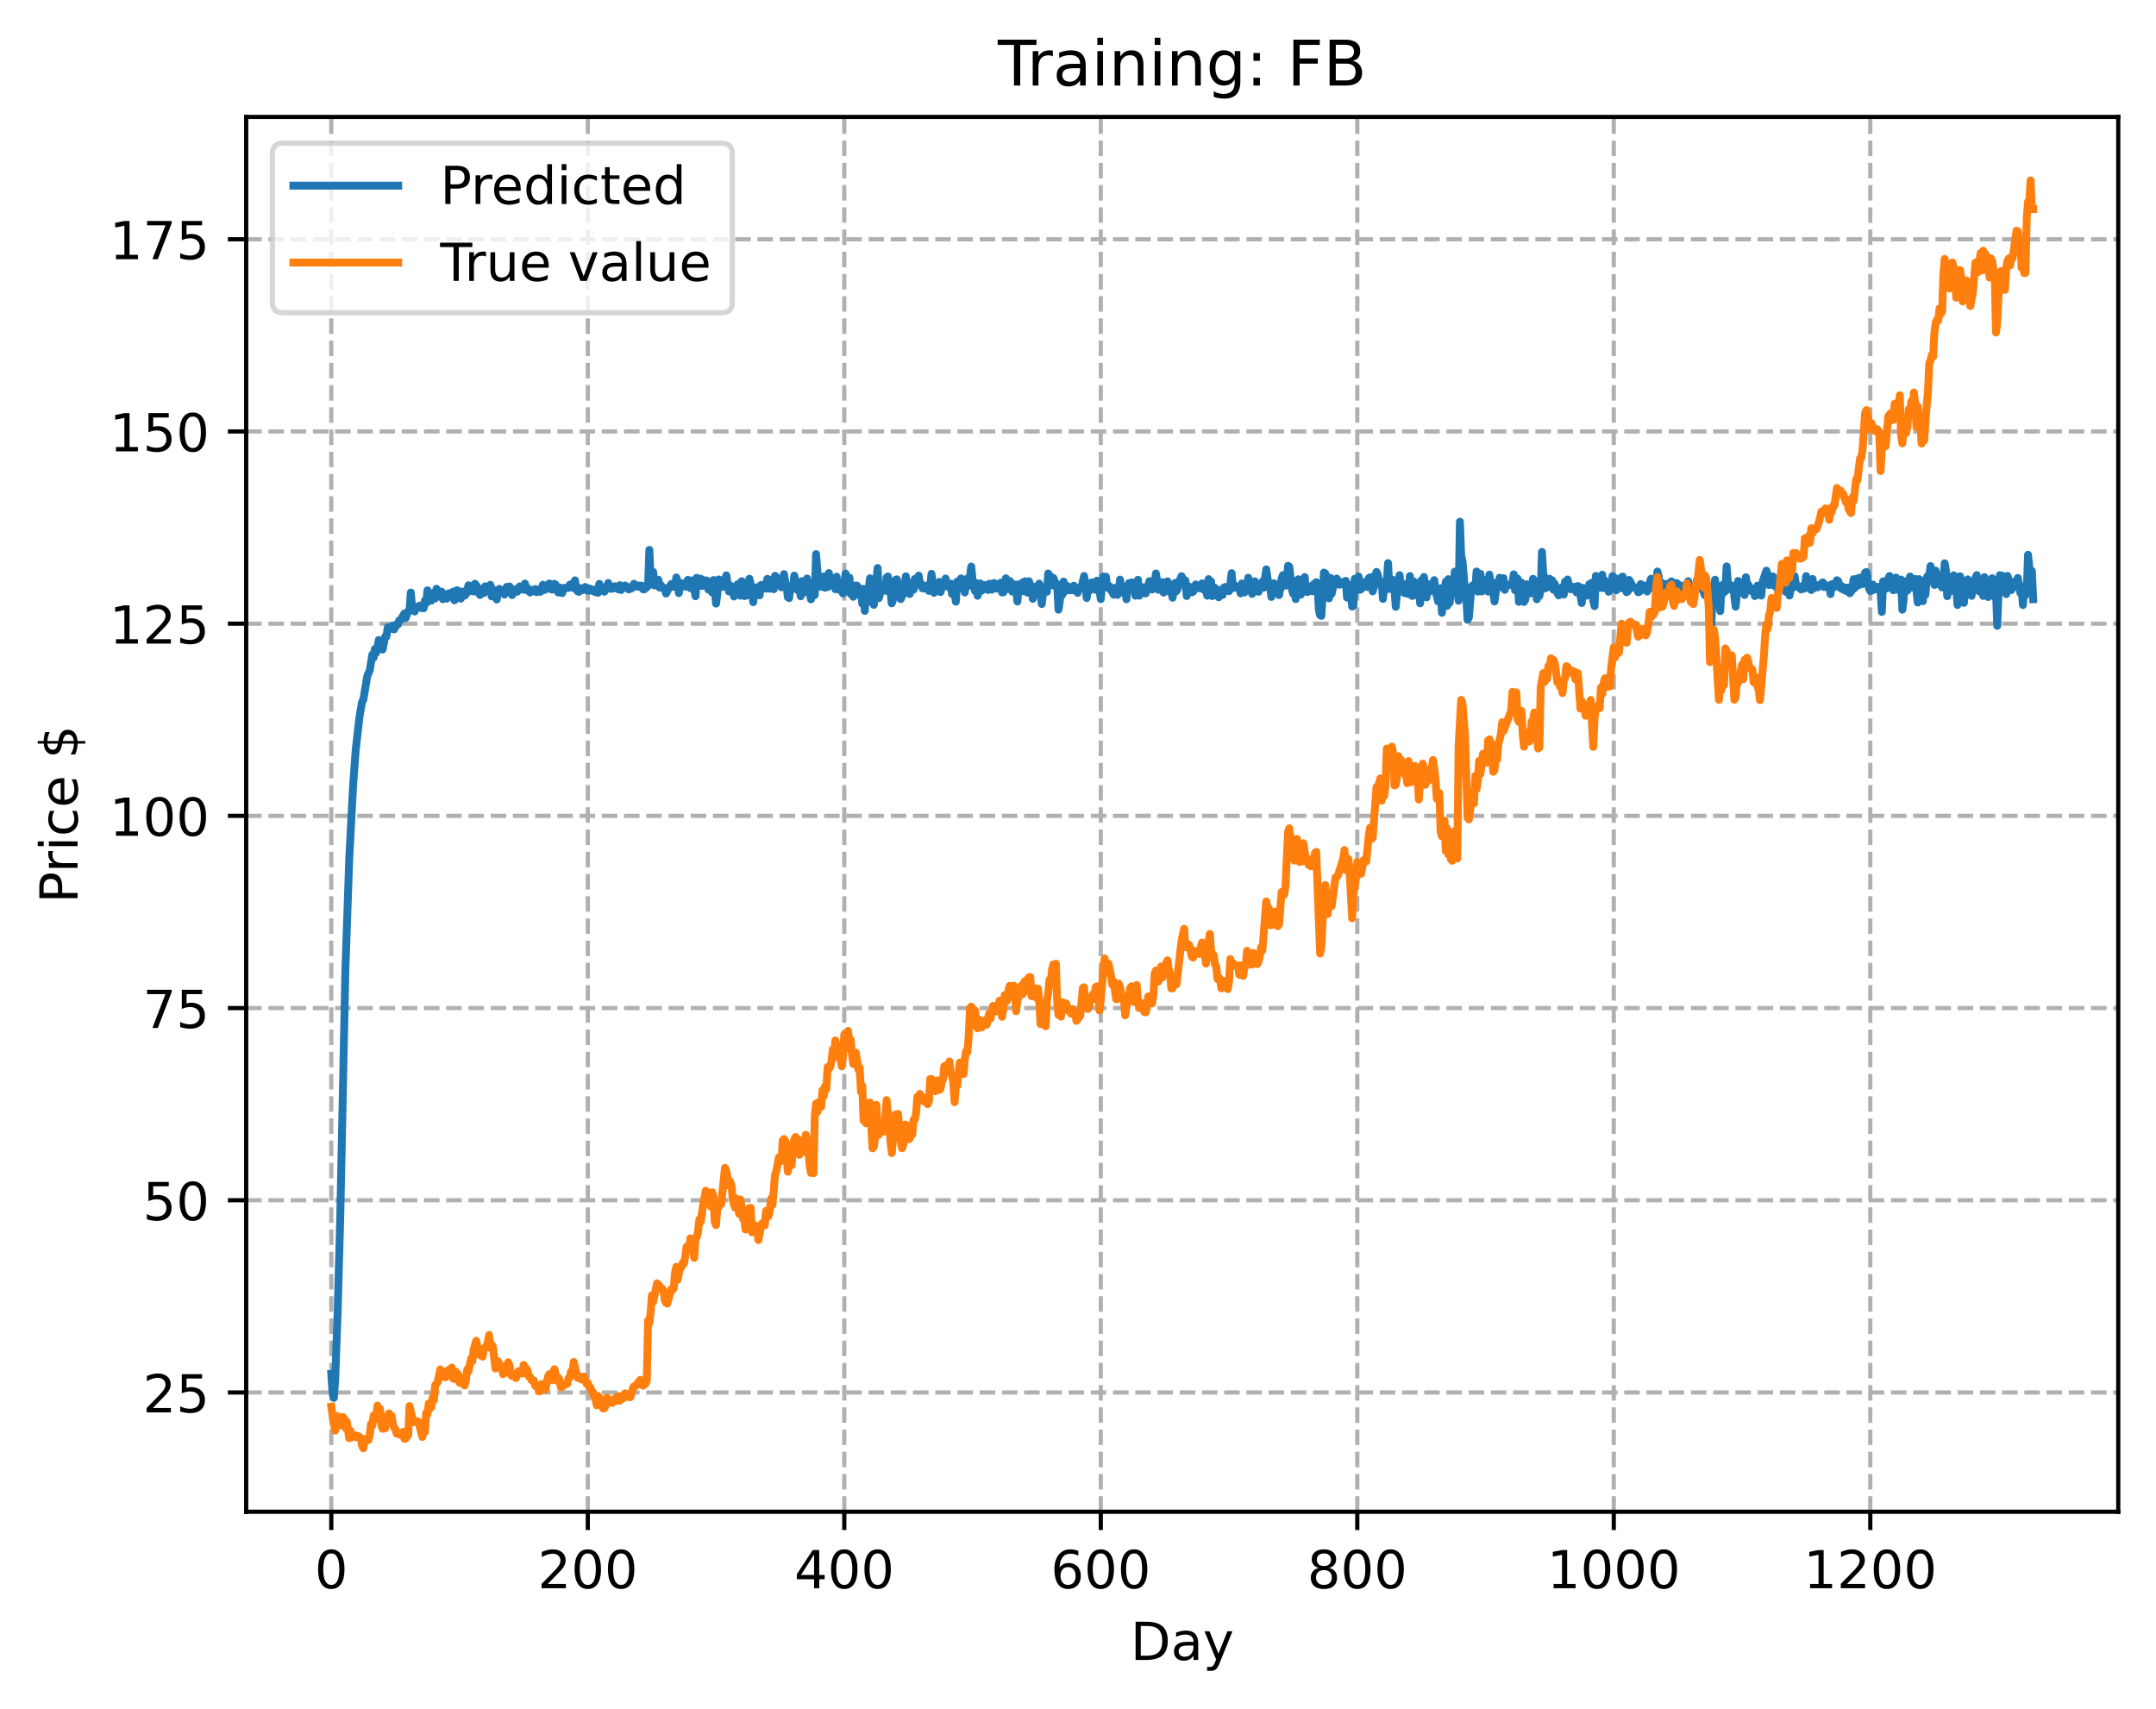 <?xml version="1.0" encoding="utf-8" standalone="no"?>
<!DOCTYPE svg PUBLIC "-//W3C//DTD SVG 1.1//EN"
  "http://www.w3.org/Graphics/SVG/1.1/DTD/svg11.dtd">
<!-- Created with matplotlib (https://matplotlib.org/) -->
<svg height="325.986pt" version="1.1" viewBox="0 0 411.286 325.986" width="411.286pt" xmlns="http://www.w3.org/2000/svg" xmlns:xlink="http://www.w3.org/1999/xlink">
 <defs>
  <style type="text/css">
*{stroke-linecap:butt;stroke-linejoin:round;}
  </style>
 </defs>
 <g id="figure_1">
  <g id="patch_1">
   <path d="M 0 325.986 
L 411.286 325.986 
L 411.286 0 
L 0 0 
z
" style="fill:#ffffff;"/>
  </g>
  <g id="axes_1">
   <g id="patch_2">
    <path d="M 46.966 288.43 
L 404.086 288.43 
L 404.086 22.318 
L 46.966 22.318 
z
" style="fill:#ffffff;"/>
   </g>
   <g id="matplotlib.axis_1">
    <g id="xtick_1">
     <g id="line2d_1">
      <path clip-path="url(#p5c825731f5)" d="M 63.198 288.43 
L 63.198 22.318 
" style="fill:none;stroke:#b0b0b0;stroke-dasharray:2.96,1.28;stroke-dashoffset:0;stroke-width:0.8;"/>
     </g>
     <g id="line2d_2">
      <defs>
       <path d="M 0 0 
L 0 3.5 
" id="m9b248084ec" style="stroke:#000000;stroke-width:0.8;"/>
      </defs>
      <g>
       <use style="stroke:#000000;stroke-width:0.8;" x="63.198" xlink:href="#m9b248084ec" y="288.43"/>
      </g>
     </g>
     <g id="text_1">
      <!-- 0 -->
      <defs>
       <path d="M 31.781 66.406 
Q 24.172 66.406 20.328 58.906 
Q 16.5 51.422 16.5 36.375 
Q 16.5 21.391 20.328 13.891 
Q 24.172 6.391 31.781 6.391 
Q 39.453 6.391 43.281 13.891 
Q 47.125 21.391 47.125 36.375 
Q 47.125 51.422 43.281 58.906 
Q 39.453 66.406 31.781 66.406 
z
M 31.781 74.219 
Q 44.047 74.219 50.516 64.516 
Q 56.984 54.828 56.984 36.375 
Q 56.984 17.969 50.516 8.266 
Q 44.047 -1.422 31.781 -1.422 
Q 19.531 -1.422 13.062 8.266 
Q 6.594 17.969 6.594 36.375 
Q 6.594 54.828 13.062 64.516 
Q 19.531 74.219 31.781 74.219 
z
" id="DejaVuSans-48"/>
      </defs>
      <g transform="translate(60.017 303.029)scale(0.1 -0.1)">
       <use xlink:href="#DejaVuSans-48"/>
      </g>
     </g>
    </g>
    <g id="xtick_2">
     <g id="line2d_3">
      <path clip-path="url(#p5c825731f5)" d="M 112.129 288.43 
L 112.129 22.318 
" style="fill:none;stroke:#b0b0b0;stroke-dasharray:2.96,1.28;stroke-dashoffset:0;stroke-width:0.8;"/>
     </g>
     <g id="line2d_4">
      <g>
       <use style="stroke:#000000;stroke-width:0.8;" x="112.129" xlink:href="#m9b248084ec" y="288.43"/>
      </g>
     </g>
     <g id="text_2">
      <!-- 200 -->
      <defs>
       <path d="M 19.188 8.297 
L 53.609 8.297 
L 53.609 0 
L 7.328 0 
L 7.328 8.297 
Q 12.938 14.109 22.625 23.891 
Q 32.328 33.688 34.812 36.531 
Q 39.547 41.844 41.422 45.531 
Q 43.312 49.219 43.312 52.781 
Q 43.312 58.594 39.234 62.25 
Q 35.156 65.922 28.609 65.922 
Q 23.969 65.922 18.812 64.312 
Q 13.672 62.703 7.812 59.422 
L 7.812 69.391 
Q 13.766 71.781 18.938 73 
Q 24.125 74.219 28.422 74.219 
Q 39.75 74.219 46.484 68.547 
Q 53.219 62.891 53.219 53.422 
Q 53.219 48.922 51.531 44.891 
Q 49.859 40.875 45.406 35.406 
Q 44.188 33.984 37.641 27.219 
Q 31.109 20.453 19.188 8.297 
z
" id="DejaVuSans-50"/>
      </defs>
      <g transform="translate(102.585 303.029)scale(0.1 -0.1)">
       <use xlink:href="#DejaVuSans-50"/>
       <use x="63.623" xlink:href="#DejaVuSans-48"/>
       <use x="127.246" xlink:href="#DejaVuSans-48"/>
      </g>
     </g>
    </g>
    <g id="xtick_3">
     <g id="line2d_5">
      <path clip-path="url(#p5c825731f5)" d="M 161.06 288.43 
L 161.06 22.318 
" style="fill:none;stroke:#b0b0b0;stroke-dasharray:2.96,1.28;stroke-dashoffset:0;stroke-width:0.8;"/>
     </g>
     <g id="line2d_6">
      <g>
       <use style="stroke:#000000;stroke-width:0.8;" x="161.06" xlink:href="#m9b248084ec" y="288.43"/>
      </g>
     </g>
     <g id="text_3">
      <!-- 400 -->
      <defs>
       <path d="M 37.797 64.312 
L 12.891 25.391 
L 37.797 25.391 
z
M 35.203 72.906 
L 47.609 72.906 
L 47.609 25.391 
L 58.016 25.391 
L 58.016 17.188 
L 47.609 17.188 
L 47.609 0 
L 37.797 0 
L 37.797 17.188 
L 4.891 17.188 
L 4.891 26.703 
z
" id="DejaVuSans-52"/>
      </defs>
      <g transform="translate(151.516 303.029)scale(0.1 -0.1)">
       <use xlink:href="#DejaVuSans-52"/>
       <use x="63.623" xlink:href="#DejaVuSans-48"/>
       <use x="127.246" xlink:href="#DejaVuSans-48"/>
      </g>
     </g>
    </g>
    <g id="xtick_4">
     <g id="line2d_7">
      <path clip-path="url(#p5c825731f5)" d="M 209.99 288.43 
L 209.99 22.318 
" style="fill:none;stroke:#b0b0b0;stroke-dasharray:2.96,1.28;stroke-dashoffset:0;stroke-width:0.8;"/>
     </g>
     <g id="line2d_8">
      <g>
       <use style="stroke:#000000;stroke-width:0.8;" x="209.99" xlink:href="#m9b248084ec" y="288.43"/>
      </g>
     </g>
     <g id="text_4">
      <!-- 600 -->
      <defs>
       <path d="M 33.016 40.375 
Q 26.375 40.375 22.484 35.828 
Q 18.609 31.297 18.609 23.391 
Q 18.609 15.531 22.484 10.953 
Q 26.375 6.391 33.016 6.391 
Q 39.656 6.391 43.531 10.953 
Q 47.406 15.531 47.406 23.391 
Q 47.406 31.297 43.531 35.828 
Q 39.656 40.375 33.016 40.375 
z
M 52.594 71.297 
L 52.594 62.312 
Q 48.875 64.062 45.094 64.984 
Q 41.312 65.922 37.594 65.922 
Q 27.828 65.922 22.672 59.328 
Q 17.531 52.734 16.797 39.406 
Q 19.672 43.656 24.016 45.922 
Q 28.375 48.188 33.594 48.188 
Q 44.578 48.188 50.953 41.516 
Q 57.328 34.859 57.328 23.391 
Q 57.328 12.156 50.688 5.359 
Q 44.047 -1.422 33.016 -1.422 
Q 20.359 -1.422 13.672 8.266 
Q 6.984 17.969 6.984 36.375 
Q 6.984 53.656 15.188 63.938 
Q 23.391 74.219 37.203 74.219 
Q 40.922 74.219 44.703 73.484 
Q 48.484 72.75 52.594 71.297 
z
" id="DejaVuSans-54"/>
      </defs>
      <g transform="translate(200.446 303.029)scale(0.1 -0.1)">
       <use xlink:href="#DejaVuSans-54"/>
       <use x="63.623" xlink:href="#DejaVuSans-48"/>
       <use x="127.246" xlink:href="#DejaVuSans-48"/>
      </g>
     </g>
    </g>
    <g id="xtick_5">
     <g id="line2d_9">
      <path clip-path="url(#p5c825731f5)" d="M 258.921 288.43 
L 258.921 22.318 
" style="fill:none;stroke:#b0b0b0;stroke-dasharray:2.96,1.28;stroke-dashoffset:0;stroke-width:0.8;"/>
     </g>
     <g id="line2d_10">
      <g>
       <use style="stroke:#000000;stroke-width:0.8;" x="258.921" xlink:href="#m9b248084ec" y="288.43"/>
      </g>
     </g>
     <g id="text_5">
      <!-- 800 -->
      <defs>
       <path d="M 31.781 34.625 
Q 24.75 34.625 20.719 30.859 
Q 16.703 27.094 16.703 20.516 
Q 16.703 13.922 20.719 10.156 
Q 24.75 6.391 31.781 6.391 
Q 38.812 6.391 42.859 10.172 
Q 46.922 13.969 46.922 20.516 
Q 46.922 27.094 42.891 30.859 
Q 38.875 34.625 31.781 34.625 
z
M 21.922 38.812 
Q 15.578 40.375 12.031 44.719 
Q 8.5 49.078 8.5 55.328 
Q 8.5 64.062 14.719 69.141 
Q 20.953 74.219 31.781 74.219 
Q 42.672 74.219 48.875 69.141 
Q 55.078 64.062 55.078 55.328 
Q 55.078 49.078 51.531 44.719 
Q 48 40.375 41.703 38.812 
Q 48.828 37.156 52.797 32.312 
Q 56.781 27.484 56.781 20.516 
Q 56.781 9.906 50.312 4.234 
Q 43.844 -1.422 31.781 -1.422 
Q 19.734 -1.422 13.25 4.234 
Q 6.781 9.906 6.781 20.516 
Q 6.781 27.484 10.781 32.312 
Q 14.797 37.156 21.922 38.812 
z
M 18.312 54.391 
Q 18.312 48.734 21.844 45.562 
Q 25.391 42.391 31.781 42.391 
Q 38.141 42.391 41.719 45.562 
Q 45.312 48.734 45.312 54.391 
Q 45.312 60.062 41.719 63.234 
Q 38.141 66.406 31.781 66.406 
Q 25.391 66.406 21.844 63.234 
Q 18.312 60.062 18.312 54.391 
z
" id="DejaVuSans-56"/>
      </defs>
      <g transform="translate(249.377 303.029)scale(0.1 -0.1)">
       <use xlink:href="#DejaVuSans-56"/>
       <use x="63.623" xlink:href="#DejaVuSans-48"/>
       <use x="127.246" xlink:href="#DejaVuSans-48"/>
      </g>
     </g>
    </g>
    <g id="xtick_6">
     <g id="line2d_11">
      <path clip-path="url(#p5c825731f5)" d="M 307.851 288.43 
L 307.851 22.318 
" style="fill:none;stroke:#b0b0b0;stroke-dasharray:2.96,1.28;stroke-dashoffset:0;stroke-width:0.8;"/>
     </g>
     <g id="line2d_12">
      <g>
       <use style="stroke:#000000;stroke-width:0.8;" x="307.851" xlink:href="#m9b248084ec" y="288.43"/>
      </g>
     </g>
     <g id="text_6">
      <!-- 1000 -->
      <defs>
       <path d="M 12.406 8.297 
L 28.516 8.297 
L 28.516 63.922 
L 10.984 60.406 
L 10.984 69.391 
L 28.422 72.906 
L 38.281 72.906 
L 38.281 8.297 
L 54.391 8.297 
L 54.391 0 
L 12.406 0 
z
" id="DejaVuSans-49"/>
      </defs>
      <g transform="translate(295.126 303.029)scale(0.1 -0.1)">
       <use xlink:href="#DejaVuSans-49"/>
       <use x="63.623" xlink:href="#DejaVuSans-48"/>
       <use x="127.246" xlink:href="#DejaVuSans-48"/>
       <use x="190.869" xlink:href="#DejaVuSans-48"/>
      </g>
     </g>
    </g>
    <g id="xtick_7">
     <g id="line2d_13">
      <path clip-path="url(#p5c825731f5)" d="M 356.782 288.43 
L 356.782 22.318 
" style="fill:none;stroke:#b0b0b0;stroke-dasharray:2.96,1.28;stroke-dashoffset:0;stroke-width:0.8;"/>
     </g>
     <g id="line2d_14">
      <g>
       <use style="stroke:#000000;stroke-width:0.8;" x="356.782" xlink:href="#m9b248084ec" y="288.43"/>
      </g>
     </g>
     <g id="text_7">
      <!-- 1200 -->
      <g transform="translate(344.057 303.029)scale(0.1 -0.1)">
       <use xlink:href="#DejaVuSans-49"/>
       <use x="63.623" xlink:href="#DejaVuSans-50"/>
       <use x="127.246" xlink:href="#DejaVuSans-48"/>
       <use x="190.869" xlink:href="#DejaVuSans-48"/>
      </g>
     </g>
    </g>
    <g id="text_8">
     <!-- Day -->
     <defs>
      <path d="M 19.672 64.797 
L 19.672 8.109 
L 31.594 8.109 
Q 46.688 8.109 53.688 14.938 
Q 60.688 21.781 60.688 36.531 
Q 60.688 51.172 53.688 57.984 
Q 46.688 64.797 31.594 64.797 
z
M 9.812 72.906 
L 30.078 72.906 
Q 51.266 72.906 61.172 64.094 
Q 71.094 55.281 71.094 36.531 
Q 71.094 17.672 61.125 8.828 
Q 51.172 0 30.078 0 
L 9.812 0 
z
" id="DejaVuSans-68"/>
      <path d="M 34.281 27.484 
Q 23.391 27.484 19.188 25 
Q 14.984 22.516 14.984 16.5 
Q 14.984 11.719 18.141 8.906 
Q 21.297 6.109 26.703 6.109 
Q 34.188 6.109 38.703 11.406 
Q 43.219 16.703 43.219 25.484 
L 43.219 27.484 
z
M 52.203 31.203 
L 52.203 0 
L 43.219 0 
L 43.219 8.297 
Q 40.141 3.328 35.547 0.953 
Q 30.953 -1.422 24.312 -1.422 
Q 15.922 -1.422 10.953 3.297 
Q 6 8.016 6 15.922 
Q 6 25.141 12.172 29.828 
Q 18.359 34.516 30.609 34.516 
L 43.219 34.516 
L 43.219 35.406 
Q 43.219 41.609 39.141 45 
Q 35.062 48.391 27.688 48.391 
Q 23 48.391 18.547 47.266 
Q 14.109 46.141 10.016 43.891 
L 10.016 52.203 
Q 14.938 54.109 19.578 55.047 
Q 24.219 56 28.609 56 
Q 40.484 56 46.344 49.844 
Q 52.203 43.703 52.203 31.203 
z
" id="DejaVuSans-97"/>
      <path d="M 32.172 -5.078 
Q 28.375 -14.844 24.75 -17.812 
Q 21.141 -20.797 15.094 -20.797 
L 7.906 -20.797 
L 7.906 -13.281 
L 13.188 -13.281 
Q 16.891 -13.281 18.938 -11.516 
Q 21 -9.766 23.484 -3.219 
L 25.094 0.875 
L 2.984 54.688 
L 12.5 54.688 
L 29.594 11.922 
L 46.688 54.688 
L 56.203 54.688 
z
" id="DejaVuSans-121"/>
     </defs>
     <g transform="translate(215.652 316.707)scale(0.1 -0.1)">
      <use xlink:href="#DejaVuSans-68"/>
      <use x="77.002" xlink:href="#DejaVuSans-97"/>
      <use x="138.281" xlink:href="#DejaVuSans-121"/>
     </g>
    </g>
   </g>
   <g id="matplotlib.axis_2">
    <g id="ytick_1">
     <g id="line2d_15">
      <path clip-path="url(#p5c825731f5)" d="M 46.966 265.67 
L 404.086 265.67 
" style="fill:none;stroke:#b0b0b0;stroke-dasharray:2.96,1.28;stroke-dashoffset:0;stroke-width:0.8;"/>
     </g>
     <g id="line2d_16">
      <defs>
       <path d="M 0 0 
L -3.5 0 
" id="mc010e7103f" style="stroke:#000000;stroke-width:0.8;"/>
      </defs>
      <g>
       <use style="stroke:#000000;stroke-width:0.8;" x="46.966" xlink:href="#mc010e7103f" y="265.67"/>
      </g>
     </g>
     <g id="text_9">
      <!-- 25 -->
      <defs>
       <path d="M 10.797 72.906 
L 49.516 72.906 
L 49.516 64.594 
L 19.828 64.594 
L 19.828 46.734 
Q 21.969 47.469 24.109 47.828 
Q 26.266 48.188 28.422 48.188 
Q 40.625 48.188 47.75 41.5 
Q 54.891 34.812 54.891 23.391 
Q 54.891 11.625 47.562 5.094 
Q 40.234 -1.422 26.906 -1.422 
Q 22.312 -1.422 17.547 -0.641 
Q 12.797 0.141 7.719 1.703 
L 7.719 11.625 
Q 12.109 9.234 16.797 8.062 
Q 21.484 6.891 26.703 6.891 
Q 35.156 6.891 40.078 11.328 
Q 45.016 15.766 45.016 23.391 
Q 45.016 31 40.078 35.438 
Q 35.156 39.891 26.703 39.891 
Q 22.75 39.891 18.812 39.016 
Q 14.891 38.141 10.797 36.281 
z
" id="DejaVuSans-53"/>
      </defs>
      <g transform="translate(27.241 269.47)scale(0.1 -0.1)">
       <use xlink:href="#DejaVuSans-50"/>
       <use x="63.623" xlink:href="#DejaVuSans-53"/>
      </g>
     </g>
    </g>
    <g id="ytick_2">
     <g id="line2d_17">
      <path clip-path="url(#p5c825731f5)" d="M 46.966 229 
L 404.086 229 
" style="fill:none;stroke:#b0b0b0;stroke-dasharray:2.96,1.28;stroke-dashoffset:0;stroke-width:0.8;"/>
     </g>
     <g id="line2d_18">
      <g>
       <use style="stroke:#000000;stroke-width:0.8;" x="46.966" xlink:href="#mc010e7103f" y="229"/>
      </g>
     </g>
     <g id="text_10">
      <!-- 50 -->
      <g transform="translate(27.241 232.8)scale(0.1 -0.1)">
       <use xlink:href="#DejaVuSans-53"/>
       <use x="63.623" xlink:href="#DejaVuSans-48"/>
      </g>
     </g>
    </g>
    <g id="ytick_3">
     <g id="line2d_19">
      <path clip-path="url(#p5c825731f5)" d="M 46.966 192.33 
L 404.086 192.33 
" style="fill:none;stroke:#b0b0b0;stroke-dasharray:2.96,1.28;stroke-dashoffset:0;stroke-width:0.8;"/>
     </g>
     <g id="line2d_20">
      <g>
       <use style="stroke:#000000;stroke-width:0.8;" x="46.966" xlink:href="#mc010e7103f" y="192.33"/>
      </g>
     </g>
     <g id="text_11">
      <!-- 75 -->
      <defs>
       <path d="M 8.203 72.906 
L 55.078 72.906 
L 55.078 68.703 
L 28.609 0 
L 18.312 0 
L 43.219 64.594 
L 8.203 64.594 
z
" id="DejaVuSans-55"/>
      </defs>
      <g transform="translate(27.241 196.129)scale(0.1 -0.1)">
       <use xlink:href="#DejaVuSans-55"/>
       <use x="63.623" xlink:href="#DejaVuSans-53"/>
      </g>
     </g>
    </g>
    <g id="ytick_4">
     <g id="line2d_21">
      <path clip-path="url(#p5c825731f5)" d="M 46.966 155.66 
L 404.086 155.66 
" style="fill:none;stroke:#b0b0b0;stroke-dasharray:2.96,1.28;stroke-dashoffset:0;stroke-width:0.8;"/>
     </g>
     <g id="line2d_22">
      <g>
       <use style="stroke:#000000;stroke-width:0.8;" x="46.966" xlink:href="#mc010e7103f" y="155.66"/>
      </g>
     </g>
     <g id="text_12">
      <!-- 100 -->
      <g transform="translate(20.878 159.459)scale(0.1 -0.1)">
       <use xlink:href="#DejaVuSans-49"/>
       <use x="63.623" xlink:href="#DejaVuSans-48"/>
       <use x="127.246" xlink:href="#DejaVuSans-48"/>
      </g>
     </g>
    </g>
    <g id="ytick_5">
     <g id="line2d_23">
      <path clip-path="url(#p5c825731f5)" d="M 46.966 118.99 
L 404.086 118.99 
" style="fill:none;stroke:#b0b0b0;stroke-dasharray:2.96,1.28;stroke-dashoffset:0;stroke-width:0.8;"/>
     </g>
     <g id="line2d_24">
      <g>
       <use style="stroke:#000000;stroke-width:0.8;" x="46.966" xlink:href="#mc010e7103f" y="118.99"/>
      </g>
     </g>
     <g id="text_13">
      <!-- 125 -->
      <g transform="translate(20.878 122.789)scale(0.1 -0.1)">
       <use xlink:href="#DejaVuSans-49"/>
       <use x="63.623" xlink:href="#DejaVuSans-50"/>
       <use x="127.246" xlink:href="#DejaVuSans-53"/>
      </g>
     </g>
    </g>
    <g id="ytick_6">
     <g id="line2d_25">
      <path clip-path="url(#p5c825731f5)" d="M 46.966 82.32 
L 404.086 82.32 
" style="fill:none;stroke:#b0b0b0;stroke-dasharray:2.96,1.28;stroke-dashoffset:0;stroke-width:0.8;"/>
     </g>
     <g id="line2d_26">
      <g>
       <use style="stroke:#000000;stroke-width:0.8;" x="46.966" xlink:href="#mc010e7103f" y="82.32"/>
      </g>
     </g>
     <g id="text_14">
      <!-- 150 -->
      <g transform="translate(20.878 86.119)scale(0.1 -0.1)">
       <use xlink:href="#DejaVuSans-49"/>
       <use x="63.623" xlink:href="#DejaVuSans-53"/>
       <use x="127.246" xlink:href="#DejaVuSans-48"/>
      </g>
     </g>
    </g>
    <g id="ytick_7">
     <g id="line2d_27">
      <path clip-path="url(#p5c825731f5)" d="M 46.966 45.65 
L 404.086 45.65 
" style="fill:none;stroke:#b0b0b0;stroke-dasharray:2.96,1.28;stroke-dashoffset:0;stroke-width:0.8;"/>
     </g>
     <g id="line2d_28">
      <g>
       <use style="stroke:#000000;stroke-width:0.8;" x="46.966" xlink:href="#mc010e7103f" y="45.65"/>
      </g>
     </g>
     <g id="text_15">
      <!-- 175 -->
      <g transform="translate(20.878 49.449)scale(0.1 -0.1)">
       <use xlink:href="#DejaVuSans-49"/>
       <use x="63.623" xlink:href="#DejaVuSans-55"/>
       <use x="127.246" xlink:href="#DejaVuSans-53"/>
      </g>
     </g>
    </g>
    <g id="text_16">
     <!-- Price $ -->
     <defs>
      <path d="M 19.672 64.797 
L 19.672 37.406 
L 32.078 37.406 
Q 38.969 37.406 42.719 40.969 
Q 46.484 44.531 46.484 51.125 
Q 46.484 57.672 42.719 61.234 
Q 38.969 64.797 32.078 64.797 
z
M 9.812 72.906 
L 32.078 72.906 
Q 44.344 72.906 50.609 67.359 
Q 56.891 61.812 56.891 51.125 
Q 56.891 40.328 50.609 34.812 
Q 44.344 29.297 32.078 29.297 
L 19.672 29.297 
L 19.672 0 
L 9.812 0 
z
" id="DejaVuSans-80"/>
      <path d="M 41.109 46.297 
Q 39.594 47.172 37.812 47.578 
Q 36.031 48 33.891 48 
Q 26.266 48 22.188 43.047 
Q 18.109 38.094 18.109 28.812 
L 18.109 0 
L 9.078 0 
L 9.078 54.688 
L 18.109 54.688 
L 18.109 46.188 
Q 20.953 51.172 25.484 53.578 
Q 30.031 56 36.531 56 
Q 37.453 56 38.578 55.875 
Q 39.703 55.766 41.062 55.516 
z
" id="DejaVuSans-114"/>
      <path d="M 9.422 54.688 
L 18.406 54.688 
L 18.406 0 
L 9.422 0 
z
M 9.422 75.984 
L 18.406 75.984 
L 18.406 64.594 
L 9.422 64.594 
z
" id="DejaVuSans-105"/>
      <path d="M 48.781 52.594 
L 48.781 44.188 
Q 44.969 46.297 41.141 47.344 
Q 37.312 48.391 33.406 48.391 
Q 24.656 48.391 19.812 42.844 
Q 14.984 37.312 14.984 27.297 
Q 14.984 17.281 19.812 11.734 
Q 24.656 6.203 33.406 6.203 
Q 37.312 6.203 41.141 7.25 
Q 44.969 8.297 48.781 10.406 
L 48.781 2.094 
Q 45.016 0.344 40.984 -0.531 
Q 36.969 -1.422 32.422 -1.422 
Q 20.062 -1.422 12.781 6.344 
Q 5.516 14.109 5.516 27.297 
Q 5.516 40.672 12.859 48.328 
Q 20.219 56 33.016 56 
Q 37.156 56 41.109 55.141 
Q 45.062 54.297 48.781 52.594 
z
" id="DejaVuSans-99"/>
      <path d="M 56.203 29.594 
L 56.203 25.203 
L 14.891 25.203 
Q 15.484 15.922 20.484 11.062 
Q 25.484 6.203 34.422 6.203 
Q 39.594 6.203 44.453 7.469 
Q 49.312 8.734 54.109 11.281 
L 54.109 2.781 
Q 49.266 0.734 44.188 -0.344 
Q 39.109 -1.422 33.891 -1.422 
Q 20.797 -1.422 13.156 6.188 
Q 5.516 13.812 5.516 26.812 
Q 5.516 40.234 12.766 48.109 
Q 20.016 56 32.328 56 
Q 43.359 56 49.781 48.891 
Q 56.203 41.797 56.203 29.594 
z
M 47.219 32.234 
Q 47.125 39.594 43.094 43.984 
Q 39.062 48.391 32.422 48.391 
Q 24.906 48.391 20.391 44.141 
Q 15.875 39.891 15.188 32.172 
z
" id="DejaVuSans-101"/>
      <path id="DejaVuSans-32"/>
      <path d="M 33.797 -14.703 
L 28.906 -14.703 
L 28.859 0 
Q 23.734 0.094 18.609 1.188 
Q 13.484 2.297 8.297 4.5 
L 8.297 13.281 
Q 13.281 10.156 18.375 8.562 
Q 23.484 6.984 28.906 6.938 
L 28.906 29.203 
Q 18.109 30.953 13.203 35.156 
Q 8.297 39.359 8.297 46.688 
Q 8.297 54.641 13.625 59.219 
Q 18.953 63.812 28.906 64.5 
L 28.906 75.984 
L 33.797 75.984 
L 33.797 64.656 
Q 38.328 64.453 42.578 63.688 
Q 46.828 62.938 50.875 61.625 
L 50.875 53.078 
Q 46.828 55.125 42.547 56.25 
Q 38.281 57.375 33.797 57.562 
L 33.797 36.719 
Q 44.875 35.016 50.094 30.609 
Q 55.328 26.219 55.328 18.609 
Q 55.328 10.359 49.781 5.594 
Q 44.234 0.828 33.797 0.094 
z
M 28.906 37.594 
L 28.906 57.625 
Q 23.25 56.984 20.266 54.391 
Q 17.281 51.812 17.281 47.516 
Q 17.281 43.312 20.031 40.969 
Q 22.797 38.625 28.906 37.594 
z
M 33.797 28.219 
L 33.797 7.078 
Q 39.984 7.906 43.141 10.594 
Q 46.297 13.281 46.297 17.672 
Q 46.297 21.969 43.281 24.5 
Q 40.281 27.047 33.797 28.219 
z
" id="DejaVuSans-36"/>
     </defs>
     <g transform="translate(14.798 172.342)rotate(-90)scale(0.1 -0.1)">
      <use xlink:href="#DejaVuSans-80"/>
      <use x="58.553" xlink:href="#DejaVuSans-114"/>
      <use x="99.666" xlink:href="#DejaVuSans-105"/>
      <use x="127.449" xlink:href="#DejaVuSans-99"/>
      <use x="182.43" xlink:href="#DejaVuSans-101"/>
      <use x="243.953" xlink:href="#DejaVuSans-32"/>
      <use x="275.74" xlink:href="#DejaVuSans-36"/>
     </g>
    </g>
   </g>
   <g id="line2d_29">
    <path clip-path="url(#p5c825731f5)" d="M 63.198 262.122 
L 63.443 265.821 
L 63.688 266.716 
L 63.932 263.481 
L 64.422 249.993 
L 64.911 232.105 
L 65.89 185.017 
L 66.623 163.865 
L 67.357 149.904 
L 67.847 143.193 
L 68.581 136.761 
L 69.07 133.899 
L 69.315 133.512 
L 70.049 129.036 
L 70.538 127.884 
L 71.027 124.887 
L 71.272 125.48 
L 71.517 123.81 
L 71.761 124.56 
L 72.006 123.62 
L 72.251 122.107 
L 72.495 123.244 
L 72.74 122.324 
L 72.984 123.928 
L 73.474 121.469 
L 73.718 121.451 
L 73.963 119.682 
L 74.208 119.846 
L 74.452 119.624 
L 74.697 119.976 
L 74.942 119.369 
L 75.186 120.084 
L 75.676 119.072 
L 75.92 119.142 
L 76.165 118.356 
L 76.41 118.296 
L 77.144 117.05 
L 77.388 117.905 
L 77.878 116.601 
L 78.122 116.442 
L 78.367 113.052 
L 78.611 115.928 
L 79.101 116.677 
L 79.345 115.91 
L 80.079 115.545 
L 80.324 116.01 
L 80.569 115.865 
L 80.813 116.058 
L 81.058 114.572 
L 81.303 115.076 
L 81.547 112.626 
L 81.792 114.295 
L 82.037 113.129 
L 82.281 114.604 
L 82.526 114.175 
L 82.771 113.124 
L 83.015 114.184 
L 83.26 112.329 
L 83.505 113.358 
L 83.749 113.513 
L 83.994 112.849 
L 84.239 112.896 
L 84.483 114.329 
L 84.728 113.433 
L 84.972 113.383 
L 85.217 114.226 
L 85.462 113.287 
L 85.706 113.175 
L 85.951 113.283 
L 86.196 113.751 
L 86.44 112.889 
L 86.685 114.546 
L 87.174 112.602 
L 87.419 113.404 
L 87.664 113.308 
L 87.908 114.224 
L 88.153 112.858 
L 88.398 113.499 
L 88.642 113.646 
L 88.887 113.387 
L 89.376 111.665 
L 89.621 112.805 
L 89.866 111.917 
L 90.11 111.975 
L 90.355 112.866 
L 90.599 111.366 
L 91.089 111.998 
L 91.333 113.128 
L 91.578 113.521 
L 92.067 112.609 
L 92.312 113.155 
L 92.557 111.859 
L 92.801 112.389 
L 93.046 112.305 
L 93.291 112.084 
L 93.535 111.579 
L 93.78 113.785 
L 94.025 112.423 
L 94.269 112.79 
L 94.759 114.386 
L 95.003 112.661 
L 95.248 112.349 
L 95.493 112.922 
L 95.737 112.746 
L 95.982 112.869 
L 96.227 113.441 
L 96.471 112.299 
L 96.716 111.961 
L 96.96 112.509 
L 97.205 111.889 
L 97.694 113.54 
L 98.184 112.479 
L 98.428 112.377 
L 98.673 112.897 
L 98.918 112.198 
L 99.162 111.88 
L 99.652 112.495 
L 99.896 112.436 
L 100.141 111.34 
L 100.386 112.622 
L 100.63 112.188 
L 101.12 113.051 
L 101.364 112.563 
L 101.609 112.792 
L 102.098 112.384 
L 102.343 112.993 
L 102.832 112.448 
L 103.077 112.927 
L 103.321 112.434 
L 103.566 111.567 
L 103.811 112.574 
L 104.055 112.375 
L 104.3 112.398 
L 104.545 111.552 
L 104.789 111.32 
L 105.034 111.655 
L 105.279 112.488 
L 105.523 112.468 
L 105.768 111.383 
L 106.013 111.582 
L 106.257 112.556 
L 106.502 113.05 
L 106.747 112.075 
L 106.991 112.495 
L 107.236 113.158 
L 107.481 112.469 
L 107.725 112.137 
L 107.97 112.234 
L 108.215 112.119 
L 108.459 112.166 
L 108.704 111.547 
L 108.948 111.895 
L 109.193 111.351 
L 109.438 112.224 
L 109.682 110.726 
L 109.927 112.337 
L 110.172 112.796 
L 110.416 112.929 
L 110.661 112.201 
L 110.906 112.316 
L 111.15 112.578 
L 111.64 111.991 
L 111.884 112.574 
L 112.129 112.718 
L 112.374 112.245 
L 112.618 112.691 
L 112.863 112.444 
L 113.108 112.756 
L 113.352 112.475 
L 113.597 113.003 
L 113.842 112.653 
L 114.086 113.101 
L 114.331 111.39 
L 114.575 112.229 
L 114.82 112.648 
L 115.065 112.612 
L 115.309 112.896 
L 116.043 111.226 
L 116.288 112.189 
L 116.533 112.36 
L 116.777 112.232 
L 117.022 112.276 
L 117.267 111.847 
L 117.756 111.985 
L 118.001 112.461 
L 118.245 111.648 
L 118.49 112.567 
L 118.735 111.956 
L 118.979 112.192 
L 119.224 111.705 
L 119.469 111.825 
L 119.958 112.465 
L 120.203 112.119 
L 120.447 112.288 
L 120.936 111.383 
L 121.426 111.937 
L 121.67 111.935 
L 121.915 111.704 
L 122.16 111.948 
L 122.404 111.742 
L 122.649 112.421 
L 122.894 112.452 
L 123.138 112.071 
L 123.383 112.067 
L 123.628 111.78 
L 123.872 104.912 
L 124.117 110.371 
L 124.362 109.875 
L 124.606 109.122 
L 124.851 111.704 
L 125.096 111.02 
L 125.34 111.083 
L 125.585 110.608 
L 125.83 112.109 
L 126.074 111.641 
L 126.319 112.182 
L 126.563 112.089 
L 126.808 112.322 
L 127.053 113.246 
L 128.031 111.435 
L 128.276 111.395 
L 128.521 111.963 
L 128.765 111.806 
L 129.01 110.173 
L 129.255 110.812 
L 129.499 113.16 
L 129.744 111.433 
L 129.989 111.248 
L 130.233 111.821 
L 130.478 111.43 
L 130.723 111.948 
L 131.212 110.637 
L 131.701 112.22 
L 131.946 110.73 
L 132.191 111.941 
L 132.435 112.361 
L 132.68 113.761 
L 132.924 110.238 
L 133.169 111.534 
L 133.414 111.207 
L 133.658 110.41 
L 133.903 111.813 
L 134.148 110.731 
L 134.637 110.734 
L 134.882 110.79 
L 135.126 112.489 
L 135.371 111.878 
L 135.616 112.11 
L 135.86 113.072 
L 136.105 110.67 
L 136.35 112.226 
L 136.594 115.171 
L 136.839 113.296 
L 137.084 110.558 
L 137.328 111.798 
L 137.573 111.66 
L 137.818 111.974 
L 138.062 110.559 
L 138.307 110.669 
L 138.551 109.773 
L 139.041 112.84 
L 139.285 112.883 
L 139.53 111.812 
L 139.775 112.528 
L 140.019 113.81 
L 140.509 112.962 
L 140.753 111.428 
L 141.243 113.649 
L 141.487 110.885 
L 141.732 112.788 
L 141.977 113.734 
L 142.221 112.652 
L 142.466 113.622 
L 142.955 110.411 
L 143.2 111.484 
L 143.445 111.875 
L 143.689 114.894 
L 143.934 112.391 
L 144.178 112.299 
L 144.423 112.044 
L 144.668 112.605 
L 144.912 113.589 
L 145.157 111.625 
L 145.646 111.539 
L 146.136 112.329 
L 146.38 110.437 
L 146.625 111.906 
L 146.87 112.331 
L 147.359 110.603 
L 147.604 112.421 
L 147.848 109.857 
L 148.093 110.078 
L 148.338 110.935 
L 148.582 110.614 
L 148.827 110.86 
L 149.072 112.046 
L 149.316 111.857 
L 149.561 109.535 
L 149.806 111.143 
L 150.05 111.852 
L 150.295 113.96 
L 150.539 114.117 
L 150.784 111.893 
L 151.273 112.341 
L 151.518 109.817 
L 151.763 110.843 
L 152.007 111.35 
L 152.252 112.674 
L 152.497 111.501 
L 152.741 113.771 
L 152.986 110.877 
L 153.231 111.973 
L 153.72 112.991 
L 153.965 110.365 
L 154.209 112.595 
L 154.454 112.987 
L 154.699 114.349 
L 154.943 113.636 
L 155.188 111.28 
L 155.433 113.547 
L 155.677 105.722 
L 156.166 111.908 
L 156.411 110.529 
L 156.656 111.976 
L 156.9 111.912 
L 157.145 109.985 
L 157.39 112.145 
L 157.634 110.774 
L 157.879 112.009 
L 158.124 109.338 
L 158.368 111.467 
L 158.613 111.527 
L 158.858 111.099 
L 159.102 110.281 
L 159.347 112.416 
L 159.592 110.025 
L 159.836 112.287 
L 160.081 112.532 
L 160.326 112.443 
L 160.57 112.633 
L 160.815 113.235 
L 161.304 109.43 
L 161.549 112.01 
L 161.794 112.86 
L 162.038 110.199 
L 162.283 113.332 
L 162.527 111.638 
L 162.772 113.866 
L 163.017 113.615 
L 163.261 111.718 
L 163.506 111.75 
L 163.751 112.941 
L 163.995 113.522 
L 164.24 112.335 
L 164.485 115.179 
L 164.729 112.361 
L 164.974 116.558 
L 165.219 113.004 
L 165.463 113.616 
L 165.708 112.605 
L 165.953 110.331 
L 166.197 111.688 
L 166.442 114.934 
L 166.687 115.403 
L 167.421 108.37 
L 167.665 114.115 
L 168.154 112.109 
L 168.399 112.041 
L 168.644 111.59 
L 168.888 112.719 
L 169.133 110.193 
L 169.378 109.986 
L 169.622 112.947 
L 169.867 112.626 
L 170.112 115.116 
L 170.356 114.436 
L 170.601 111.158 
L 170.846 110.629 
L 171.09 110.534 
L 171.335 112.249 
L 171.58 111.345 
L 171.824 114.307 
L 172.314 113.264 
L 172.558 112.181 
L 172.803 109.949 
L 173.048 111.6 
L 173.537 113.335 
L 174.026 111.19 
L 174.271 112.517 
L 174.515 110.459 
L 174.76 111.639 
L 175.005 111.142 
L 175.249 109.83 
L 175.494 111.348 
L 175.739 111.42 
L 175.983 112.257 
L 176.473 112.299 
L 176.717 111.729 
L 177.207 112.739 
L 177.451 111.943 
L 177.696 109.478 
L 178.185 113.107 
L 178.43 112.078 
L 178.675 112.39 
L 178.919 112.01 
L 179.164 111.016 
L 179.409 112.961 
L 179.898 111.357 
L 180.142 111.604 
L 180.387 110.373 
L 180.632 111.855 
L 180.876 111.485 
L 181.121 112.137 
L 181.366 111.345 
L 181.61 113.33 
L 181.855 112.546 
L 182.1 113.197 
L 182.344 114.794 
L 182.589 110.967 
L 182.834 112.108 
L 183.078 110.832 
L 183.323 110.359 
L 183.568 112.222 
L 183.812 111.564 
L 184.057 113.04 
L 184.302 110.494 
L 184.546 110.796 
L 184.791 111.782 
L 185.28 108.095 
L 185.525 110.612 
L 186.014 112.793 
L 186.259 111.253 
L 186.503 113.676 
L 186.748 112.75 
L 186.993 111.304 
L 187.237 112.705 
L 187.482 112.472 
L 187.727 111.608 
L 187.971 112.114 
L 188.216 111.763 
L 188.461 112.571 
L 188.705 111.372 
L 188.95 111.445 
L 189.195 112.508 
L 189.439 111.299 
L 189.684 111.246 
L 189.929 112.262 
L 190.173 112.301 
L 190.418 112.143 
L 190.907 111.156 
L 191.152 113.039 
L 191.397 113.016 
L 191.886 110.334 
L 192.13 112.393 
L 192.375 111.981 
L 192.62 110.849 
L 192.864 111.163 
L 193.109 112.872 
L 193.354 111.537 
L 193.598 111.503 
L 193.843 112.313 
L 194.088 114.768 
L 194.332 111.493 
L 194.577 111.786 
L 194.822 111.561 
L 195.066 111.139 
L 195.311 112.824 
L 195.556 110.891 
L 195.8 111.562 
L 196.045 113.092 
L 196.29 110.899 
L 196.534 111.611 
L 196.779 111.885 
L 197.024 114.266 
L 197.268 112.207 
L 197.513 111.935 
L 197.758 112.035 
L 198.002 113.284 
L 198.247 111.345 
L 198.736 115.246 
L 198.981 113.028 
L 199.225 112.087 
L 199.47 112.66 
L 199.715 112.913 
L 199.959 109.421 
L 200.204 110.551 
L 200.449 109.988 
L 200.693 111.654 
L 200.938 110.264 
L 201.183 110.887 
L 201.427 111.948 
L 201.672 111.456 
L 201.917 116.32 
L 202.161 114.829 
L 202.406 112.309 
L 202.651 113.486 
L 202.895 110.968 
L 203.14 112.815 
L 203.385 111.954 
L 203.629 111.824 
L 203.874 112.616 
L 204.118 112.624 
L 204.363 112.207 
L 204.608 112.638 
L 204.852 111.741 
L 205.097 112.661 
L 205.342 112.202 
L 205.586 113.115 
L 205.831 112.199 
L 206.32 111.94 
L 206.81 109.9 
L 207.054 111.336 
L 207.299 114.091 
L 207.544 112.216 
L 207.788 112.737 
L 208.278 111.137 
L 208.522 111.728 
L 208.767 111.676 
L 209.012 112.552 
L 209.256 110.787 
L 209.746 112.682 
L 209.99 114.314 
L 210.235 111.457 
L 210.479 109.994 
L 210.724 110.211 
L 210.969 110.036 
L 211.213 112.112 
L 211.458 111.751 
L 211.703 111.893 
L 211.947 112.673 
L 212.192 112.955 
L 212.437 113.463 
L 212.681 112.172 
L 212.926 113.404 
L 213.171 113.506 
L 213.415 112.635 
L 213.66 110.584 
L 213.905 112.195 
L 214.149 113.044 
L 214.394 112.623 
L 214.639 112.483 
L 214.883 114.335 
L 215.128 111.791 
L 215.373 111.244 
L 215.617 111.502 
L 215.862 111.109 
L 216.351 112.208 
L 216.596 113.652 
L 217.085 110.611 
L 217.33 113.654 
L 217.574 113.336 
L 217.819 112.16 
L 218.064 112.046 
L 218.308 112.192 
L 218.553 113.22 
L 219.287 110.862 
L 219.532 112.036 
L 219.776 112.479 
L 220.021 112.317 
L 220.266 111.179 
L 220.51 109.414 
L 221 112.536 
L 221.244 112.419 
L 221.489 111.135 
L 221.734 111.06 
L 221.978 113.07 
L 222.223 111.581 
L 222.467 112.113 
L 222.712 110.921 
L 222.957 111.475 
L 223.201 112.961 
L 223.446 112.789 
L 223.691 114.05 
L 224.18 111.203 
L 224.425 112.786 
L 224.669 112.302 
L 224.914 111.046 
L 225.403 109.931 
L 225.893 110.863 
L 226.137 110.753 
L 226.382 113.726 
L 226.627 112.316 
L 226.871 111.92 
L 227.116 112.187 
L 227.361 113.023 
L 227.605 112.883 
L 227.85 112.499 
L 228.094 111.511 
L 228.339 112.127 
L 229.073 112.283 
L 229.318 111.301 
L 229.562 111.448 
L 229.807 112.643 
L 230.052 112.569 
L 230.296 113.653 
L 230.541 110.493 
L 230.786 111.296 
L 231.03 110.935 
L 231.275 113.738 
L 231.52 113.279 
L 231.764 112.156 
L 232.009 113.364 
L 232.254 112.733 
L 232.498 113.963 
L 232.743 112.553 
L 232.988 112.587 
L 233.232 113.526 
L 233.477 112.133 
L 233.722 111.984 
L 233.966 112.092 
L 234.211 112.615 
L 234.455 112.795 
L 234.7 111.478 
L 234.945 109.354 
L 235.189 112.21 
L 235.434 111.565 
L 235.679 112.114 
L 236.413 112.07 
L 236.657 113.214 
L 236.902 111.324 
L 237.391 113.047 
L 237.636 111.396 
L 237.881 111.85 
L 238.125 110.222 
L 238.37 111.92 
L 238.615 111.86 
L 238.859 113.312 
L 239.104 112.413 
L 239.349 110.902 
L 239.593 112.128 
L 239.838 112.351 
L 240.082 112.912 
L 240.572 111.492 
L 240.816 110.954 
L 241.061 112.133 
L 241.55 108.627 
L 242.04 112.044 
L 242.284 111.786 
L 242.529 113.89 
L 243.018 111.268 
L 243.263 111.604 
L 243.508 111.705 
L 243.752 112.256 
L 243.997 113.542 
L 244.242 112.301 
L 244.486 110.372 
L 244.731 109.727 
L 244.976 111.743 
L 245.22 111.747 
L 245.465 110.898 
L 245.709 107.945 
L 245.954 108.142 
L 246.443 112.381 
L 246.688 113.307 
L 246.933 110.919 
L 247.177 114.305 
L 247.422 111.64 
L 247.667 110.521 
L 247.911 113.305 
L 248.156 113.455 
L 248.401 112.402 
L 248.645 112.374 
L 248.89 110.099 
L 249.135 112.801 
L 249.379 112.966 
L 249.624 112.489 
L 249.869 112.767 
L 250.113 111.844 
L 250.358 112.811 
L 250.603 111.443 
L 250.847 112.435 
L 251.092 111.077 
L 251.337 111.717 
L 251.581 116.298 
L 251.826 117.384 
L 252.07 117.505 
L 252.56 109.244 
L 252.804 109.391 
L 253.049 110.21 
L 253.294 112.865 
L 253.538 114.155 
L 253.783 110.242 
L 254.028 113.3 
L 254.517 111.078 
L 254.762 111.051 
L 255.006 110.385 
L 255.251 111.484 
L 255.496 111.559 
L 255.74 111.313 
L 255.985 111.304 
L 256.23 110.987 
L 256.474 111.647 
L 256.719 110.82 
L 256.964 114.022 
L 257.208 111.615 
L 257.453 111.629 
L 257.942 115.732 
L 258.187 115.545 
L 258.431 110.424 
L 258.676 111.049 
L 258.921 110.888 
L 259.165 109.982 
L 259.41 112.531 
L 259.655 112.433 
L 259.899 112.089 
L 260.389 110.996 
L 260.633 111.89 
L 260.878 112.014 
L 261.123 110.312 
L 261.367 110.136 
L 261.612 110.583 
L 261.857 112.83 
L 262.101 112.027 
L 262.346 109.708 
L 262.591 109.112 
L 262.835 109.659 
L 263.08 111.2 
L 263.569 110.99 
L 263.814 114.274 
L 264.058 111.345 
L 264.303 112.609 
L 264.548 110.999 
L 264.792 107.432 
L 265.037 112.238 
L 265.282 112.366 
L 265.526 110.72 
L 265.771 110.65 
L 266.016 112.48 
L 266.26 115.778 
L 266.505 113.015 
L 266.994 109.731 
L 267.239 112.866 
L 267.484 111.241 
L 267.973 113.186 
L 268.462 112.309 
L 268.707 113.353 
L 268.952 109.903 
L 269.196 112.554 
L 269.441 113.711 
L 269.685 110.92 
L 269.93 112.401 
L 270.175 111.386 
L 270.419 113.647 
L 270.664 111.776 
L 270.909 115.119 
L 271.153 110.692 
L 271.398 112.022 
L 271.643 110.086 
L 272.132 113.98 
L 272.377 111.925 
L 272.621 111.487 
L 272.866 112.792 
L 273.355 111.282 
L 273.6 110.689 
L 273.845 112.622 
L 274.334 114.746 
L 274.579 112.495 
L 274.823 112.231 
L 275.068 116.919 
L 275.313 114.116 
L 275.557 112.881 
L 275.802 110.974 
L 276.046 115.612 
L 276.291 110.501 
L 276.536 115.02 
L 276.78 112.739 
L 277.025 113.345 
L 277.27 112.819 
L 277.514 109.059 
L 277.759 112.247 
L 278.004 111.756 
L 278.248 114.615 
L 278.493 99.534 
L 278.738 105.869 
L 278.982 107.027 
L 279.472 112.637 
L 279.716 113.788 
L 279.961 118.252 
L 280.206 117.816 
L 280.695 111.978 
L 280.94 111.684 
L 281.429 112.57 
L 281.673 109.033 
L 281.918 112.882 
L 282.407 109.471 
L 282.652 112.857 
L 282.897 110.846 
L 283.141 110.623 
L 283.386 111.735 
L 283.631 111.841 
L 283.875 112.884 
L 284.12 109.636 
L 284.365 111.312 
L 284.854 113.066 
L 285.099 114.753 
L 285.588 111.038 
L 285.833 112.128 
L 286.077 110.226 
L 286.322 111.148 
L 286.567 111.023 
L 286.811 110.316 
L 287.056 112.538 
L 287.301 111.673 
L 287.79 111.543 
L 288.034 111.629 
L 288.524 111.281 
L 288.768 109.577 
L 289.013 112.616 
L 289.258 112.601 
L 289.502 110.393 
L 289.747 114.826 
L 290.236 111.146 
L 290.481 112.035 
L 290.726 114.851 
L 290.97 114.394 
L 291.215 111.467 
L 291.46 112.272 
L 291.704 111.958 
L 291.949 113.229 
L 292.438 110.427 
L 292.683 111.554 
L 292.928 110.948 
L 293.172 114.339 
L 293.417 113.069 
L 293.661 113.706 
L 293.906 112.576 
L 294.151 105.298 
L 294.395 109.524 
L 294.64 110.118 
L 294.885 112.225 
L 295.129 111.272 
L 295.374 111.96 
L 295.619 110.422 
L 295.863 111.788 
L 296.108 110.732 
L 296.353 112.516 
L 296.597 111.402 
L 297.087 113.14 
L 297.331 113.589 
L 297.576 112.317 
L 297.821 113.066 
L 298.065 111.978 
L 298.31 113.441 
L 298.555 110.97 
L 298.799 111.731 
L 299.044 110.565 
L 299.533 112.425 
L 300.022 111.982 
L 300.267 112.503 
L 300.512 111.935 
L 300.756 113.033 
L 301.001 111.814 
L 301.246 111.943 
L 301.735 115.06 
L 301.98 112.173 
L 302.224 112.703 
L 302.469 112.627 
L 302.714 113.633 
L 303.203 111.42 
L 303.448 112.458 
L 303.692 111.172 
L 303.937 114.628 
L 304.182 115.651 
L 304.426 109.879 
L 304.671 110.469 
L 304.916 111.579 
L 305.405 112.179 
L 305.649 109.645 
L 305.894 112.184 
L 306.139 110.723 
L 306.383 111.075 
L 306.628 111.651 
L 306.873 112.911 
L 307.117 111.79 
L 307.362 112.425 
L 307.607 109.911 
L 307.851 110.376 
L 308.096 110.303 
L 308.341 112.616 
L 308.585 111.7 
L 308.83 111.351 
L 309.075 112.215 
L 309.319 110.137 
L 309.564 110.008 
L 309.809 112.341 
L 310.053 111.635 
L 310.298 112.996 
L 310.543 112.822 
L 310.787 110.649 
L 311.032 111.036 
L 311.521 112.062 
L 311.766 112.184 
L 312.01 112.075 
L 312.255 112.109 
L 312.5 113.001 
L 312.744 112.915 
L 312.989 111.428 
L 313.234 112.426 
L 313.478 112.531 
L 313.723 111.722 
L 313.968 111.85 
L 314.212 112.858 
L 314.946 110.423 
L 315.191 112.226 
L 315.436 111.767 
L 315.68 111.916 
L 315.925 111.707 
L 316.17 109.04 
L 316.414 110.001 
L 316.904 114.734 
L 317.148 111.281 
L 317.393 113.331 
L 317.637 111.962 
L 318.127 111.357 
L 318.371 112.272 
L 318.616 112.12 
L 318.861 110.921 
L 319.105 111.648 
L 319.35 113.847 
L 319.595 113.139 
L 319.839 111.232 
L 320.084 111.489 
L 320.329 112.987 
L 320.818 111.719 
L 321.063 112.567 
L 321.307 111.989 
L 321.797 111.835 
L 322.041 110.897 
L 322.286 112.996 
L 322.531 112.135 
L 322.775 113.263 
L 323.02 112.411 
L 323.265 112.6 
L 323.754 110.581 
L 323.998 111.779 
L 324.243 110.044 
L 324.488 110.359 
L 324.732 112.361 
L 325.222 113.559 
L 325.466 111.1 
L 326.2 114.646 
L 326.445 119.504 
L 326.69 113.756 
L 327.179 110.602 
L 327.668 114.524 
L 327.913 114.501 
L 328.158 116.611 
L 328.402 111.744 
L 328.647 113.242 
L 328.892 111.348 
L 329.136 112.8 
L 329.381 108.066 
L 329.625 111.33 
L 329.87 112.28 
L 330.115 112.442 
L 330.604 111.716 
L 331.093 115.756 
L 331.583 110.842 
L 331.827 112.1 
L 332.317 111.119 
L 332.561 111.127 
L 332.806 113.522 
L 333.051 110.123 
L 333.295 111.694 
L 333.54 111.586 
L 333.785 112.536 
L 334.029 112.751 
L 334.274 112.437 
L 334.519 112.304 
L 334.763 113.72 
L 335.252 111.751 
L 335.497 113.125 
L 335.742 112.97 
L 335.986 113.64 
L 336.231 111.016 
L 336.965 108.877 
L 337.21 109.65 
L 337.454 111.618 
L 337.699 110.085 
L 337.944 110.869 
L 338.188 109.977 
L 338.433 111.74 
L 338.678 111.727 
L 339.167 112.501 
L 339.412 110.455 
L 339.656 111.24 
L 339.901 109.84 
L 340.146 110.169 
L 340.635 112.917 
L 340.88 112.81 
L 341.124 109.647 
L 341.369 113.627 
L 341.858 111.196 
L 342.103 112.081 
L 342.347 109.914 
L 342.592 111.517 
L 343.571 112.467 
L 343.815 111.836 
L 344.06 112.335 
L 344.305 112 
L 344.549 109.911 
L 344.794 112.183 
L 345.039 111.928 
L 345.283 111.112 
L 345.528 112.583 
L 345.773 110.457 
L 346.017 112.233 
L 346.262 111.672 
L 346.507 111.713 
L 346.751 112.063 
L 346.996 111.671 
L 347.73 111.117 
L 347.974 112.014 
L 348.219 111.624 
L 348.464 111.674 
L 348.708 112.072 
L 348.953 111.958 
L 349.198 113.347 
L 349.442 111.461 
L 349.687 112.053 
L 349.932 111.362 
L 350.176 111.917 
L 350.421 110.704 
L 350.666 110.87 
L 350.91 111.879 
L 351.155 112.247 
L 351.4 111.865 
L 351.644 112.518 
L 351.889 112.096 
L 352.134 112.745 
L 352.378 112.662 
L 352.623 112.083 
L 352.868 113.194 
L 353.357 112.568 
L 353.601 110.494 
L 353.846 112.158 
L 354.091 110.884 
L 354.335 110.351 
L 354.58 111.643 
L 354.825 110.204 
L 355.069 110.539 
L 355.314 111.436 
L 355.559 110.699 
L 355.803 109.256 
L 356.048 109.134 
L 356.537 112.279 
L 356.782 112.765 
L 357.027 112.731 
L 357.271 111.52 
L 357.516 112.5 
L 357.761 112.373 
L 358.005 112.424 
L 358.25 111.961 
L 358.739 112.532 
L 358.984 116.755 
L 359.228 110.912 
L 359.473 111.725 
L 359.962 112.25 
L 360.207 110.371 
L 360.452 109.894 
L 360.696 111.238 
L 360.941 111.455 
L 361.186 112.62 
L 361.43 112.086 
L 361.675 110.193 
L 362.164 112.579 
L 362.409 111.865 
L 362.654 110.578 
L 362.898 116.325 
L 363.143 114.27 
L 363.388 110.898 
L 363.632 112.423 
L 363.877 112.678 
L 364.366 110 
L 364.611 112.089 
L 364.856 110.476 
L 365.1 112.052 
L 365.345 110.453 
L 365.834 114.964 
L 366.079 110.488 
L 366.323 113.839 
L 366.568 112.664 
L 366.813 114.708 
L 367.057 111.216 
L 367.302 113.469 
L 367.547 110.187 
L 367.791 109.816 
L 368.036 109.806 
L 368.281 107.995 
L 368.525 110.388 
L 368.77 110.606 
L 369.015 111.602 
L 369.259 108.877 
L 369.993 111.543 
L 370.238 110.285 
L 370.483 112.087 
L 370.727 111.604 
L 370.972 107.466 
L 371.216 108.87 
L 371.461 113.759 
L 371.706 111.628 
L 371.95 112.378 
L 372.195 112.756 
L 372.684 109.763 
L 372.929 112.087 
L 373.174 111.978 
L 373.418 115.429 
L 373.908 109.94 
L 374.397 112.742 
L 374.642 115.026 
L 374.886 112.487 
L 375.131 112.075 
L 375.376 110.544 
L 375.62 112.584 
L 376.11 113.688 
L 376.354 111.798 
L 376.599 111.434 
L 376.844 110.285 
L 377.088 109.724 
L 377.577 112.857 
L 377.822 110.924 
L 378.067 110.731 
L 378.311 113.702 
L 378.556 110.108 
L 378.801 112.079 
L 379.045 111.924 
L 379.29 113.911 
L 379.535 111.972 
L 379.779 113.66 
L 380.024 110.32 
L 380.513 113.023 
L 380.758 112.869 
L 381.003 119.406 
L 381.247 113.053 
L 381.492 109.732 
L 381.737 110.829 
L 381.981 109.834 
L 382.226 112.679 
L 382.471 111.667 
L 382.715 113.353 
L 382.96 109.868 
L 383.449 111.356 
L 383.694 112.588 
L 383.938 111.088 
L 384.183 111.974 
L 384.428 110.924 
L 384.672 111.023 
L 384.917 110.266 
L 385.406 113.12 
L 385.651 111.894 
L 385.896 115.444 
L 386.14 112.575 
L 386.385 113.55 
L 386.63 112.647 
L 386.874 105.849 
L 387.364 110.63 
L 387.608 108.934 
L 387.853 114.325 
L 387.853 114.325 
" style="fill:none;stroke:#1f77b4;stroke-linecap:square;stroke-width:1.5;"/>
   </g>
   <g id="line2d_30">
    <path clip-path="url(#p5c825731f5)" d="M 63.198 268.384 
L 63.688 271.714 
L 63.932 272.946 
L 64.422 270.188 
L 64.666 271.948 
L 64.911 271.948 
L 65.156 271.523 
L 65.4 270.35 
L 65.645 270.658 
L 65.89 272.447 
L 66.134 271.244 
L 66.623 274.398 
L 66.868 272.99 
L 67.113 274.237 
L 67.357 273.826 
L 67.847 273.87 
L 68.091 274.251 
L 68.336 273.973 
L 68.581 274.325 
L 68.825 274.339 
L 69.07 275.85 
L 69.315 276.334 
L 69.559 275.087 
L 69.804 274.53 
L 70.049 274.501 
L 70.293 274.75 
L 70.538 273.841 
L 70.783 271.64 
L 71.027 271.963 
L 71.272 270.071 
L 71.517 270.775 
L 71.761 270.262 
L 72.006 268.179 
L 72.251 269.205 
L 72.495 268.809 
L 72.74 271.846 
L 72.984 272.594 
L 73.229 272.095 
L 73.474 272.535 
L 73.718 270.57 
L 74.208 269.675 
L 74.452 270.32 
L 74.697 270.144 
L 74.942 271.67 
L 75.186 272.418 
L 75.431 272.667 
L 75.676 273.533 
L 75.92 273.371 
L 76.165 273.709 
L 76.654 273.767 
L 76.899 273.18 
L 77.144 274.501 
L 77.388 274.471 
L 77.878 273.738 
L 78.122 268.267 
L 78.856 271.376 
L 79.101 271.23 
L 79.345 271.274 
L 79.59 271.171 
L 79.835 271.288 
L 80.569 274.163 
L 80.813 272.902 
L 81.058 273.21 
L 81.303 269.543 
L 81.547 269.822 
L 81.792 267.783 
L 82.037 268.721 
L 82.281 268.457 
L 82.526 266.668 
L 82.771 267.137 
L 83.015 264.292 
L 83.505 263.676 
L 83.994 261.27 
L 84.239 262.678 
L 84.728 261.695 
L 84.972 262.781 
L 85.462 261.505 
L 85.706 261.299 
L 85.951 261.886 
L 86.196 260.918 
L 86.44 263.016 
L 86.685 263.104 
L 86.93 261.695 
L 87.174 262.135 
L 87.419 262.209 
L 87.664 263.822 
L 87.908 262.84 
L 88.398 264.13 
L 88.642 264.336 
L 88.887 263.294 
L 89.132 261.27 
L 89.376 261.607 
L 89.866 259.187 
L 90.11 259.715 
L 90.355 257.471 
L 90.844 255.814 
L 91.333 258.19 
L 91.578 258.556 
L 91.823 258.131 
L 92.067 258.835 
L 92.312 257.266 
L 92.557 257.134 
L 92.801 256.752 
L 93.046 256.078 
L 93.291 254.713 
L 93.535 257.178 
L 93.78 256.518 
L 94.025 256.899 
L 94.514 261.109 
L 95.003 259.73 
L 95.248 260.317 
L 95.493 260.463 
L 95.737 260.889 
L 95.982 262.194 
L 96.471 260.537 
L 96.716 260.801 
L 96.96 259.906 
L 97.205 260.595 
L 97.45 262.326 
L 97.694 262.546 
L 98.184 262.165 
L 98.428 262.928 
L 98.918 261.593 
L 99.162 261.681 
L 99.407 261.974 
L 99.652 262.077 
L 99.896 260.419 
L 100.141 261.329 
L 100.386 261.065 
L 100.63 261.519 
L 100.875 262.62 
L 101.12 262.678 
L 101.364 263.265 
L 101.609 263.485 
L 101.854 263.397 
L 102.098 264.409 
L 102.343 264.585 
L 102.587 264.6 
L 102.832 265.48 
L 103.077 265.377 
L 103.321 264.072 
L 103.566 264.82 
L 104.055 265.054 
L 104.545 262.634 
L 104.789 262.165 
L 105.034 262.957 
L 105.279 263.338 
L 105.523 261.901 
L 105.768 261.241 
L 106.257 263.441 
L 106.502 262.854 
L 106.747 263.294 
L 106.991 264.658 
L 107.236 264.6 
L 107.481 264.248 
L 107.725 264.233 
L 107.97 264.042 
L 108.215 263.998 
L 108.459 262.957 
L 108.704 262.766 
L 108.948 261.607 
L 109.193 262.106 
L 109.438 259.847 
L 110.172 262.898 
L 110.416 262.561 
L 110.661 262.678 
L 110.906 263.206 
L 111.15 263.001 
L 111.395 262.634 
L 111.884 264.013 
L 112.129 263.837 
L 112.374 264.556 
L 112.618 264.702 
L 112.863 265.436 
L 113.108 265.582 
L 113.352 266.683 
L 113.597 266.991 
L 113.842 268.135 
L 114.086 266.331 
L 114.331 266.624 
L 115.065 268.751 
L 115.309 268.648 
L 115.554 268.179 
L 115.799 266.653 
L 116.288 267.475 
L 116.777 267.68 
L 117.022 267.108 
L 117.511 266.683 
L 117.756 267.284 
L 118.001 266.36 
L 118.245 267.24 
L 118.49 266.771 
L 118.735 266.903 
L 118.979 266.169 
L 119.224 265.846 
L 119.469 265.949 
L 119.713 266.536 
L 119.958 266.375 
L 120.203 266.595 
L 120.447 266.096 
L 120.692 264.966 
L 120.936 264.497 
L 121.181 264.482 
L 121.426 264.336 
L 121.67 263.793 
L 121.915 263.734 
L 122.16 263.25 
L 122.649 264.38 
L 123.138 264.013 
L 123.383 263.456 
L 123.628 251.941 
L 123.872 252.455 
L 124.117 250.372 
L 124.362 247.145 
L 124.606 248.362 
L 125.34 244.857 
L 125.585 245.795 
L 125.83 245.326 
L 126.074 245.81 
L 126.319 245.869 
L 126.563 246.279 
L 126.808 248.039 
L 127.053 248.582 
L 127.297 248.714 
L 127.787 246.881 
L 128.031 246.001 
L 128.276 246.133 
L 128.521 245.795 
L 128.765 242.862 
L 129.01 241.703 
L 129.255 244.196 
L 129.744 241.791 
L 129.989 241.776 
L 130.233 240.925 
L 130.478 241.057 
L 130.723 239.767 
L 130.967 237.875 
L 131.212 237.743 
L 131.457 238.388 
L 131.701 236.276 
L 132.191 237.346 
L 132.435 239.987 
L 132.68 236.232 
L 132.924 235.997 
L 133.169 234.897 
L 133.414 232.682 
L 133.658 233.122 
L 134.148 229.792 
L 134.637 227.182 
L 134.882 228.663 
L 135.126 228.384 
L 135.371 228.59 
L 135.616 230.203 
L 135.86 227.475 
L 136.105 228.238 
L 136.35 233.195 
L 136.594 233.738 
L 136.839 230.394 
L 137.084 230.306 
L 137.328 229.719 
L 137.573 229.734 
L 138.307 222.81 
L 138.551 223.353 
L 139.041 226.213 
L 139.285 225.407 
L 139.53 226.14 
L 139.775 228.663 
L 140.019 229.88 
L 140.264 230.452 
L 140.509 228.707 
L 140.753 229.367 
L 140.998 231.611 
L 141.243 228.854 
L 141.487 230.291 
L 141.732 232.579 
L 141.977 232.623 
L 142.221 234.574 
L 142.466 233.987 
L 142.711 230.893 
L 142.955 230.482 
L 143.2 230.452 
L 143.445 235.117 
L 143.689 234.34 
L 143.934 234.237 
L 144.178 233.841 
L 144.423 234.53 
L 144.668 236.598 
L 145.157 234.149 
L 145.402 233.386 
L 145.646 233.313 
L 145.891 233.797 
L 146.136 231.025 
L 146.625 232.022 
L 146.87 230.702 
L 147.114 228.648 
L 147.359 229.91 
L 147.848 224.131 
L 148.093 223.412 
L 148.582 220.83 
L 148.827 221.593 
L 149.072 221.49 
L 149.316 217.603 
L 149.561 217.325 
L 149.806 217.662 
L 150.295 223.559 
L 150.539 222.18 
L 150.784 222.092 
L 151.029 222.312 
L 151.273 218.439 
L 151.518 217.383 
L 151.763 216.929 
L 152.007 218.41 
L 152.252 217.354 
L 152.497 220.332 
L 152.741 217.647 
L 152.986 217.853 
L 153.231 218.454 
L 153.475 219.759 
L 153.72 216.518 
L 154.209 219.275 
L 154.454 222.473 
L 154.699 223.793 
L 154.943 221.461 
L 155.188 223.823 
L 155.433 212.748 
L 155.677 210.563 
L 155.922 212.161 
L 156.166 210.299 
L 156.411 211.12 
L 156.656 211.164 
L 156.9 207.996 
L 157.145 209.125 
L 157.39 207.218 
L 157.634 207.805 
L 157.879 203.581 
L 158.124 203.933 
L 158.368 203.625 
L 158.613 202.51 
L 158.858 200.207 
L 159.102 201.732 
L 159.347 198.52 
L 159.836 200.75 
L 160.326 201.923 
L 160.57 203.463 
L 160.815 201.424 
L 161.06 197.361 
L 161.549 199.958 
L 161.794 196.687 
L 162.038 199.518 
L 162.283 198.373 
L 162.527 201.38 
L 162.772 203.009 
L 163.017 201.512 
L 163.261 200.852 
L 163.751 204.109 
L 163.995 203.713 
L 164.24 208.318 
L 164.485 207.16 
L 164.729 213.775 
L 164.974 212.91 
L 165.219 214.318 
L 165.463 213.98 
L 165.708 210.489 
L 165.953 210.343 
L 166.442 219.099 
L 166.687 218.806 
L 166.931 216.987 
L 167.176 210.797 
L 167.421 215.564 
L 167.665 216.489 
L 168.399 214.743 
L 168.644 215.887 
L 169.133 209.888 
L 169.378 212.337 
L 169.622 213.056 
L 169.867 217.691 
L 170.112 219.994 
L 170.601 214.655 
L 170.846 212.645 
L 171.09 213.658 
L 171.335 212.543 
L 171.58 216.489 
L 172.069 219.085 
L 172.314 218.381 
L 172.558 214.582 
L 172.803 214.582 
L 173.048 215.462 
L 173.292 217.383 
L 173.537 217.237 
L 173.782 215.491 
L 174.026 216.445 
L 174.271 213.614 
L 174.515 213.57 
L 174.76 212.352 
L 175.005 209.228 
L 175.249 209.184 
L 175.494 208.714 
L 175.739 209.492 
L 176.228 210.123 
L 176.473 209.433 
L 176.717 209.653 
L 176.962 210.665 
L 177.207 210.108 
L 177.451 205.869 
L 177.696 205.854 
L 177.941 208.04 
L 178.185 207.732 
L 178.43 208.186 
L 178.675 207.878 
L 178.919 206.118 
L 179.164 207.966 
L 179.409 207.732 
L 179.653 206.456 
L 179.898 205.942 
L 180.142 203.419 
L 180.387 203.874 
L 180.632 203.185 
L 180.876 203.639 
L 181.121 202.51 
L 181.366 204.871 
L 181.61 205.106 
L 181.855 206.573 
L 182.1 210.284 
L 182.344 207.042 
L 182.589 207.189 
L 183.078 202.745 
L 183.323 203.815 
L 183.568 203.097 
L 183.812 204.93 
L 184.057 201.982 
L 184.302 200.544 
L 184.546 200.735 
L 184.791 197.772 
L 185.036 192.36 
L 185.28 192.052 
L 185.525 192.448 
L 185.77 194.222 
L 186.014 192.8 
L 186.259 195.777 
L 186.503 196.203 
L 186.748 194.516 
L 186.993 195.719 
L 187.237 196.041 
L 187.482 195.015 
L 187.727 195.176 
L 187.971 194.618 
L 188.216 195.513 
L 188.705 193.357 
L 188.95 194.34 
L 189.439 191.905 
L 189.684 192.609 
L 189.929 192.961 
L 190.173 192.961 
L 190.418 192.301 
L 190.663 190.922 
L 191.152 194.002 
L 191.397 192.594 
L 191.641 189.866 
L 191.886 191.113 
L 192.13 190.937 
L 192.375 189.015 
L 192.62 188.091 
L 192.864 189.881 
L 193.354 188.047 
L 193.598 188.693 
L 193.843 192.946 
L 194.088 190.746 
L 194.332 190.233 
L 194.577 189.397 
L 194.822 188.062 
L 195.066 189.69 
L 195.311 187.504 
L 195.556 187.152 
L 195.8 189.074 
L 196.045 186.771 
L 196.29 186.463 
L 196.534 186.404 
L 196.779 190.057 
L 197.268 188.751 
L 197.513 188.575 
L 197.758 190.438 
L 198.002 188.634 
L 198.247 190.995 
L 198.491 195.396 
L 198.736 195.279 
L 198.981 194.398 
L 199.225 194.956 
L 199.47 195.807 
L 199.715 190.937 
L 199.959 189.47 
L 200.204 186.918 
L 200.449 187.387 
L 200.693 184.938 
L 200.938 184.013 
L 201.183 184.586 
L 201.427 183.867 
L 201.672 191.069 
L 201.917 193.636 
L 202.161 192.345 
L 202.406 193.973 
L 202.651 191.215 
L 202.895 192.58 
L 203.385 191.45 
L 203.874 192.902 
L 204.118 192.741 
L 204.363 193.43 
L 204.608 192.506 
L 204.852 193.445 
L 205.097 193.298 
L 205.342 194.78 
L 206.076 193.782 
L 206.565 188.487 
L 206.81 188.37 
L 207.054 192.184 
L 207.299 191.656 
L 207.544 192.506 
L 207.788 191.978 
L 208.033 190.335 
L 208.278 190.101 
L 208.522 189.631 
L 208.767 190.599 
L 209.012 188.326 
L 209.256 188.179 
L 209.501 189.411 
L 209.746 192.785 
L 209.99 190.702 
L 210.479 185.172 
L 210.724 182.869 
L 210.969 184.101 
L 211.213 183.867 
L 211.458 183.852 
L 211.947 186.14 
L 212.192 187.901 
L 212.437 187.27 
L 212.926 190.643 
L 213.171 190.643 
L 213.415 187.68 
L 213.66 188.311 
L 213.905 189.807 
L 214.394 190.453 
L 214.639 193.724 
L 215.128 190.511 
L 215.373 189.778 
L 215.617 188.443 
L 215.862 188.179 
L 216.106 188.663 
L 216.351 191.186 
L 216.596 190.511 
L 216.84 187.93 
L 217.085 190.995 
L 217.33 192.345 
L 217.819 191.406 
L 218.064 191.436 
L 218.308 193.108 
L 218.553 193.152 
L 218.798 192.052 
L 219.042 190.115 
L 219.287 190.526 
L 219.532 191.245 
L 219.776 191.45 
L 220.021 189.822 
L 220.266 185.847 
L 220.51 185.158 
L 220.755 186.698 
L 221 187.27 
L 221.489 184.395 
L 221.734 186.507 
L 221.978 185.363 
L 222.223 185.583 
L 222.467 183.691 
L 222.712 183.221 
L 222.957 184.996 
L 223.201 185.818 
L 223.446 188.59 
L 223.691 188.561 
L 223.935 186.566 
L 224.18 187.857 
L 224.425 187.827 
L 224.914 183.661 
L 225.403 179.422 
L 225.893 177.208 
L 226.137 180.713 
L 226.382 180.581 
L 226.627 180.156 
L 226.871 180.317 
L 227.361 182.547 
L 227.605 182.708 
L 227.85 181.417 
L 228.828 182.004 
L 229.073 180.581 
L 229.318 179.833 
L 229.562 181.036 
L 229.807 181.608 
L 230.052 183.852 
L 230.296 180.464 
L 230.541 179.686 
L 230.786 178.205 
L 231.03 181.461 
L 231.275 182.752 
L 231.52 182.195 
L 231.764 183.999 
L 232.009 184.307 
L 232.254 186.8 
L 232.498 186.478 
L 232.743 186.742 
L 232.988 188.575 
L 233.477 187.314 
L 233.722 187.182 
L 234.211 188.722 
L 234.455 187.284 
L 234.7 182.987 
L 234.945 184.38 
L 235.189 183.705 
L 235.434 184.072 
L 235.923 184.292 
L 236.168 184.204 
L 236.413 185.979 
L 236.657 184.189 
L 236.902 184.791 
L 237.147 186.184 
L 237.391 184.571 
L 237.636 184.351 
L 237.881 181.417 
L 238.125 181.989 
L 238.37 181.857 
L 238.615 184.013 
L 238.859 184.013 
L 239.104 181.828 
L 239.593 182.752 
L 239.838 183.955 
L 240.082 183.441 
L 240.327 182.371 
L 240.572 180.728 
L 240.816 181.315 
L 241.55 172 
L 241.795 173.291 
L 242.04 173.247 
L 242.284 176.489 
L 242.529 176.533 
L 242.774 174.861 
L 243.263 173.922 
L 243.508 174.406 
L 243.752 176.709 
L 243.997 176.371 
L 244.486 170.182 
L 244.731 170.798 
L 244.976 170.68 
L 245.22 169.081 
L 245.709 158.726 
L 245.954 158.022 
L 246.443 162.349 
L 246.688 160.134 
L 246.933 164.212 
L 247.177 162.569 
L 247.422 160.075 
L 247.911 164.446 
L 248.156 164.256 
L 248.401 164.373 
L 248.645 160.882 
L 249.135 164.021 
L 249.379 164.241 
L 249.624 165.018 
L 249.869 164.182 
L 250.113 165.297 
L 250.358 163.845 
L 250.603 164.564 
L 250.847 162.745 
L 251.092 162.539 
L 251.826 181.931 
L 252.07 180.596 
L 252.56 170.724 
L 252.804 168.847 
L 253.294 174.391 
L 253.538 170.49 
L 253.783 173.042 
L 254.028 172.88 
L 254.762 167.424 
L 255.006 167.321 
L 255.251 166.94 
L 256.23 163.874 
L 256.474 162.187 
L 256.719 165.986 
L 256.964 164.505 
L 257.208 163.86 
L 257.453 166.265 
L 257.942 175.213 
L 258.187 170.475 
L 258.676 167.292 
L 258.921 164.446 
L 259.165 166.221 
L 259.41 166.808 
L 259.655 166.705 
L 260.144 164.08 
L 260.633 164.358 
L 261.123 159.268 
L 261.367 157.904 
L 261.612 160.061 
L 261.857 159.899 
L 262.591 150.13 
L 262.835 150.233 
L 263.325 148.502 
L 263.569 152.771 
L 263.814 150.805 
L 264.058 151.876 
L 264.303 149.881 
L 264.548 142.811 
L 264.792 145.261 
L 265.037 146.141 
L 265.526 142.444 
L 265.771 143.896 
L 266.016 149.866 
L 266.26 149.734 
L 266.505 148.135 
L 266.75 144.263 
L 266.994 146.478 
L 267.239 144.923 
L 267.484 145.466 
L 267.728 147.241 
L 267.973 147.725 
L 268.218 147.666 
L 268.462 149.441 
L 268.707 145.217 
L 268.952 146.757 
L 269.196 149.236 
L 269.441 146.595 
L 269.685 147.431 
L 269.93 146.141 
L 270.175 148.913 
L 270.419 147.71 
L 270.664 152.551 
L 270.909 148.825 
L 271.153 148.986 
L 271.398 145.701 
L 271.643 146.537 
L 271.887 149.734 
L 272.377 147.578 
L 272.621 148.869 
L 272.866 148.297 
L 273.355 145.011 
L 273.6 146.537 
L 273.845 148.825 
L 274.089 152.404 
L 274.334 151.656 
L 274.579 151.304 
L 274.823 158.711 
L 275.068 159.577 
L 275.313 159.312 
L 275.557 156.584 
L 275.802 162.349 
L 276.046 158.051 
L 276.291 163.038 
L 276.536 162.613 
L 276.78 163.948 
L 277.025 164.226 
L 277.27 158.682 
L 277.514 160.046 
L 277.759 159.562 
L 278.004 163.801 
L 278.248 142.298 
L 278.738 133.526 
L 278.982 134.23 
L 279.472 140.273 
L 279.961 156.027 
L 280.206 156.335 
L 280.695 152.859 
L 280.94 152.712 
L 281.184 153.299 
L 281.429 148.033 
L 281.673 150.57 
L 281.918 148.957 
L 282.163 145.158 
L 282.407 147.651 
L 282.897 143.823 
L 283.141 144.043 
L 283.386 143.999 
L 283.631 145.51 
L 283.875 141.256 
L 284.12 141.065 
L 284.365 141.608 
L 284.609 143.354 
L 284.854 147.255 
L 285.099 146.962 
L 285.343 144.644 
L 285.588 144.923 
L 285.833 141.858 
L 286.077 141.153 
L 286.322 140.009 
L 286.567 137.794 
L 286.811 139.496 
L 288.279 135.58 
L 288.524 131.986 
L 288.768 134.098 
L 289.013 134.978 
L 289.258 132.103 
L 289.502 137.252 
L 289.747 137.736 
L 289.992 135.55 
L 290.236 135.653 
L 290.481 140.068 
L 290.726 142.474 
L 290.97 140.097 
L 291.215 140.244 
L 291.46 139.76 
L 291.704 141.52 
L 291.949 140.332 
L 292.194 137.633 
L 292.438 137.442 
L 292.683 135.946 
L 292.928 140.171 
L 293.172 140.845 
L 293.417 142.811 
L 293.661 142.62 
L 293.906 131.121 
L 294.395 128.422 
L 294.64 130.094 
L 294.885 129.17 
L 295.129 129.536 
L 295.374 127.072 
L 295.619 127.439 
L 295.863 125.591 
L 296.108 127.028 
L 296.353 125.913 
L 296.597 126.603 
L 297.087 130.211 
L 297.331 129.771 
L 297.576 131.003 
L 297.821 130.211 
L 298.065 132.235 
L 298.31 129.698 
L 298.555 129.419 
L 298.799 127.101 
L 299.044 127.233 
L 299.289 128.07 
L 299.533 128.114 
L 299.778 127.894 
L 300.022 128.568 
L 300.267 128.099 
L 300.512 129.61 
L 300.756 128.686 
L 301.001 128.436 
L 301.49 135.198 
L 301.735 133.746 
L 302.224 134.553 
L 302.469 136.562 
L 302.714 136.049 
L 302.958 134.568 
L 303.203 135.257 
L 303.448 133.541 
L 303.937 142.503 
L 304.182 137.032 
L 304.426 134.89 
L 304.671 134.714 
L 304.916 134.846 
L 305.16 135.125 
L 305.405 131.165 
L 305.649 132.411 
L 305.894 130.372 
L 306.139 129.448 
L 306.383 129.36 
L 306.628 131.047 
L 306.873 130.299 
L 307.117 130.93 
L 307.362 127.248 
L 307.851 123.508 
L 308.096 125.429 
L 308.341 124.857 
L 308.585 123.933 
L 308.83 124.535 
L 309.319 118.99 
L 309.564 120.545 
L 309.809 120.002 
L 310.053 121.792 
L 310.298 122.642 
L 310.543 119.929 
L 310.787 118.77 
L 311.032 118.609 
L 311.521 119.166 
L 312.01 119.166 
L 312.5 121.484 
L 312.744 119.914 
L 313.234 121.102 
L 313.478 120.237 
L 313.723 119.914 
L 313.968 121.22 
L 314.212 120.618 
L 314.457 119.049 
L 314.702 116.731 
L 314.946 117.758 
L 315.191 117.347 
L 315.436 117.274 
L 315.68 116.775 
L 315.925 112.052 
L 316.17 110.116 
L 316.414 111.26 
L 316.659 115.91 
L 316.904 113.578 
L 317.148 115.748 
L 317.882 113.02 
L 318.127 113.636 
L 318.371 113.651 
L 318.616 111.744 
L 318.861 111.539 
L 319.105 114.648 
L 319.35 115.602 
L 319.595 113.578 
L 319.839 112.785 
L 320.084 114.458 
L 320.329 114.194 
L 320.573 113.46 
L 320.818 114.311 
L 321.552 113.138 
L 321.797 111.304 
L 322.041 113.299 
L 322.286 113.049 
L 322.531 114.854 
L 322.775 114.766 
L 323.02 115.264 
L 323.265 113.754 
L 323.509 111.495 
L 323.754 111.656 
L 324.243 106.845 
L 324.732 110.131 
L 324.977 112.111 
L 325.222 109.764 
L 325.466 110.204 
L 325.711 112.389 
L 325.956 115.807 
L 326.2 126.324 
L 326.445 125.224 
L 326.69 123.17 
L 326.934 120.134 
L 327.179 121.66 
L 327.913 133.541 
L 328.158 130.431 
L 328.402 131.693 
L 328.647 129.566 
L 328.892 130.695 
L 329.136 123.728 
L 329.381 124.168 
L 329.87 125.767 
L 330.115 125.723 
L 330.359 125.048 
L 330.849 133.511 
L 331.093 133.071 
L 331.338 130.094 
L 331.583 130.27 
L 331.827 129.331 
L 332.317 126.793 
L 332.561 129.595 
L 332.806 125.869 
L 333.051 126.016 
L 333.295 125.488 
L 333.785 127.439 
L 334.274 127.732 
L 334.519 130.138 
L 334.763 130.328 
L 335.008 129.243 
L 335.252 130.842 
L 335.497 131.678 
L 335.742 133.585 
L 336.476 125.341 
L 336.72 121.322 
L 336.965 119.137 
L 337.21 119.943 
L 337.454 117.391 
L 337.699 116.614 
L 337.944 114.091 
L 338.188 114.78 
L 338.433 114.707 
L 338.922 115.998 
L 339.167 113.226 
L 339.412 112.58 
L 339.901 107.578 
L 340.146 108.458 
L 340.635 111.187 
L 340.88 106.918 
L 341.124 110.424 
L 341.369 110.219 
L 341.613 108.634 
L 341.858 108.957 
L 342.103 105.495 
L 342.347 105.583 
L 342.592 105.51 
L 343.081 106.009 
L 343.326 106.61 
L 343.571 106.024 
L 343.815 106.478 
L 344.06 106.2 
L 344.305 102.679 
L 344.549 103.794 
L 344.794 103.677 
L 345.039 102.254 
L 345.283 103.53 
L 345.528 100.772 
L 345.773 101.74 
L 346.262 100.772 
L 346.507 100.948 
L 346.996 99.57 
L 347.485 97.575 
L 347.73 97.985 
L 348.219 97.003 
L 348.464 97.223 
L 348.708 97.076 
L 348.953 99.174 
L 349.198 97.589 
L 349.442 97.677 
L 349.687 96.489 
L 349.932 96.519 
L 350.421 93.101 
L 350.91 93.981 
L 351.155 93.644 
L 351.4 94.45 
L 351.644 94.274 
L 352.134 95.844 
L 352.378 95.463 
L 352.623 97.105 
L 353.112 97.883 
L 353.357 94.905 
L 353.601 95.58 
L 354.091 91.414 
L 354.335 91.59 
L 354.825 87.468 
L 355.069 87.366 
L 355.314 85.694 
L 355.803 78.712 
L 356.048 78.242 
L 356.782 81.968 
L 357.027 80.765 
L 357.271 81.616 
L 357.761 82.261 
L 358.005 81.836 
L 358.25 82.041 
L 358.495 82.643 
L 358.739 89.874 
L 358.984 85.752 
L 359.228 85.166 
L 359.473 84.902 
L 359.718 85.151 
L 360.207 79.445 
L 360.696 78.829 
L 360.941 80.178 
L 361.186 80.076 
L 361.43 77.025 
L 361.675 76.995 
L 361.92 78.198 
L 362.164 77.744 
L 362.409 75.411 
L 362.654 82.907 
L 362.898 84.608 
L 363.143 81.323 
L 363.632 82.613 
L 363.877 81.381 
L 364.122 78.11 
L 364.366 79.02 
L 364.611 76.585 
L 364.856 77.333 
L 365.1 74.883 
L 365.345 77.054 
L 365.589 81.469 
L 365.834 77.568 
L 366.079 80.794 
L 366.323 80.882 
L 366.568 84.623 
L 366.813 81.821 
L 367.057 84.051 
L 367.547 77.186 
L 367.791 74.59 
L 368.036 69.265 
L 368.281 68.737 
L 368.525 67.696 
L 368.77 68.048 
L 369.015 63.457 
L 369.259 61.579 
L 369.504 61.007 
L 369.749 61.154 
L 369.993 58.851 
L 370.238 59.907 
L 370.483 59.423 
L 370.727 52.338 
L 370.972 49.39 
L 371.216 54.084 
L 371.461 53.189 
L 371.95 55.052 
L 372.195 53.541 
L 372.44 50.08 
L 372.684 51.18 
L 372.929 51.253 
L 373.174 56.798 
L 373.418 55.8 
L 373.663 51.884 
L 373.908 51.517 
L 374.152 52.984 
L 374.397 57.516 
L 374.886 56.24 
L 375.131 53.512 
L 375.62 56.299 
L 375.865 58.382 
L 376.354 55.844 
L 376.844 50.094 
L 377.088 50.021 
L 377.333 51.928 
L 377.822 48.275 
L 378.067 51.59 
L 378.311 47.835 
L 378.556 48.642 
L 378.801 48.51 
L 379.045 51.576 
L 379.29 50.578 
L 379.535 52.969 
L 379.779 49.288 
L 380.024 49.801 
L 380.269 51.356 
L 380.513 52.192 
L 380.758 63.442 
L 381.003 61.477 
L 381.247 56.387 
L 381.492 54.847 
L 381.737 51.708 
L 381.981 53.761 
L 382.226 53.043 
L 382.471 55.301 
L 382.715 51.165 
L 382.96 49.713 
L 383.204 49.317 
L 383.449 50.652 
L 383.694 48.965 
L 383.938 49.244 
L 384.672 44.022 
L 384.917 44.139 
L 385.162 46.295 
L 385.406 45.679 
L 385.651 51.121 
L 385.896 50.344 
L 386.14 52.104 
L 386.385 52.06 
L 386.63 41.425 
L 386.874 38.507 
L 387.119 38.228 
L 387.364 34.414 
L 387.608 39.9 
L 387.853 39.9 
L 387.853 39.9 
" style="fill:none;stroke:#ff7f0e;stroke-linecap:square;stroke-width:1.5;"/>
   </g>
   <g id="patch_3">
    <path d="M 46.966 288.43 
L 46.966 22.318 
" style="fill:none;stroke:#000000;stroke-linecap:square;stroke-linejoin:miter;stroke-width:0.8;"/>
   </g>
   <g id="patch_4">
    <path d="M 404.086 288.43 
L 404.086 22.318 
" style="fill:none;stroke:#000000;stroke-linecap:square;stroke-linejoin:miter;stroke-width:0.8;"/>
   </g>
   <g id="patch_5">
    <path d="M 46.966 288.43 
L 404.086 288.43 
" style="fill:none;stroke:#000000;stroke-linecap:square;stroke-linejoin:miter;stroke-width:0.8;"/>
   </g>
   <g id="patch_6">
    <path d="M 46.966 22.318 
L 404.086 22.318 
" style="fill:none;stroke:#000000;stroke-linecap:square;stroke-linejoin:miter;stroke-width:0.8;"/>
   </g>
   <g id="text_17">
    <!-- Training: FB -->
    <defs>
     <path d="M -0.297 72.906 
L 61.375 72.906 
L 61.375 64.594 
L 35.5 64.594 
L 35.5 0 
L 25.594 0 
L 25.594 64.594 
L -0.297 64.594 
z
" id="DejaVuSans-84"/>
     <path d="M 54.891 33.016 
L 54.891 0 
L 45.906 0 
L 45.906 32.719 
Q 45.906 40.484 42.875 44.328 
Q 39.844 48.188 33.797 48.188 
Q 26.516 48.188 22.312 43.547 
Q 18.109 38.922 18.109 30.906 
L 18.109 0 
L 9.078 0 
L 9.078 54.688 
L 18.109 54.688 
L 18.109 46.188 
Q 21.344 51.125 25.703 53.562 
Q 30.078 56 35.797 56 
Q 45.219 56 50.047 50.172 
Q 54.891 44.344 54.891 33.016 
z
" id="DejaVuSans-110"/>
     <path d="M 45.406 27.984 
Q 45.406 37.75 41.375 43.109 
Q 37.359 48.484 30.078 48.484 
Q 22.859 48.484 18.828 43.109 
Q 14.797 37.75 14.797 27.984 
Q 14.797 18.266 18.828 12.891 
Q 22.859 7.516 30.078 7.516 
Q 37.359 7.516 41.375 12.891 
Q 45.406 18.266 45.406 27.984 
z
M 54.391 6.781 
Q 54.391 -7.172 48.188 -13.984 
Q 42 -20.797 29.203 -20.797 
Q 24.469 -20.797 20.266 -20.094 
Q 16.062 -19.391 12.109 -17.922 
L 12.109 -9.188 
Q 16.062 -11.328 19.922 -12.344 
Q 23.781 -13.375 27.781 -13.375 
Q 36.625 -13.375 41.016 -8.766 
Q 45.406 -4.156 45.406 5.172 
L 45.406 9.625 
Q 42.625 4.781 38.281 2.391 
Q 33.938 0 27.875 0 
Q 17.828 0 11.672 7.656 
Q 5.516 15.328 5.516 27.984 
Q 5.516 40.672 11.672 48.328 
Q 17.828 56 27.875 56 
Q 33.938 56 38.281 53.609 
Q 42.625 51.219 45.406 46.391 
L 45.406 54.688 
L 54.391 54.688 
z
" id="DejaVuSans-103"/>
     <path d="M 11.719 12.406 
L 22.016 12.406 
L 22.016 0 
L 11.719 0 
z
M 11.719 51.703 
L 22.016 51.703 
L 22.016 39.312 
L 11.719 39.312 
z
" id="DejaVuSans-58"/>
     <path d="M 9.812 72.906 
L 51.703 72.906 
L 51.703 64.594 
L 19.672 64.594 
L 19.672 43.109 
L 48.578 43.109 
L 48.578 34.812 
L 19.672 34.812 
L 19.672 0 
L 9.812 0 
z
" id="DejaVuSans-70"/>
     <path d="M 19.672 34.812 
L 19.672 8.109 
L 35.5 8.109 
Q 43.453 8.109 47.281 11.406 
Q 51.125 14.703 51.125 21.484 
Q 51.125 28.328 47.281 31.562 
Q 43.453 34.812 35.5 34.812 
z
M 19.672 64.797 
L 19.672 42.828 
L 34.281 42.828 
Q 41.5 42.828 45.031 45.531 
Q 48.578 48.25 48.578 53.812 
Q 48.578 59.328 45.031 62.062 
Q 41.5 64.797 34.281 64.797 
z
M 9.812 72.906 
L 35.016 72.906 
Q 46.297 72.906 52.391 68.219 
Q 58.5 63.531 58.5 54.891 
Q 58.5 48.188 55.375 44.234 
Q 52.25 40.281 46.188 39.312 
Q 53.469 37.75 57.5 32.781 
Q 61.531 27.828 61.531 20.406 
Q 61.531 10.641 54.891 5.312 
Q 48.25 0 35.984 0 
L 9.812 0 
z
" id="DejaVuSans-66"/>
    </defs>
    <g transform="translate(190.359 16.318)scale(0.12 -0.12)">
     <use xlink:href="#DejaVuSans-84"/>
     <use x="46.334" xlink:href="#DejaVuSans-114"/>
     <use x="87.447" xlink:href="#DejaVuSans-97"/>
     <use x="148.727" xlink:href="#DejaVuSans-105"/>
     <use x="176.51" xlink:href="#DejaVuSans-110"/>
     <use x="239.889" xlink:href="#DejaVuSans-105"/>
     <use x="267.672" xlink:href="#DejaVuSans-110"/>
     <use x="331.051" xlink:href="#DejaVuSans-103"/>
     <use x="394.527" xlink:href="#DejaVuSans-58"/>
     <use x="428.219" xlink:href="#DejaVuSans-32"/>
     <use x="460.006" xlink:href="#DejaVuSans-70"/>
     <use x="517.525" xlink:href="#DejaVuSans-66"/>
    </g>
   </g>
   <g id="legend_1">
    <g id="patch_7">
     <path d="M 53.966 59.674 
L 137.694 59.674 
Q 139.694 59.674 139.694 57.674 
L 139.694 29.318 
Q 139.694 27.318 137.694 27.318 
L 53.966 27.318 
Q 51.966 27.318 51.966 29.318 
L 51.966 57.674 
Q 51.966 59.674 53.966 59.674 
z
" style="fill:#ffffff;opacity:0.8;stroke:#cccccc;stroke-linejoin:miter;"/>
    </g>
    <g id="line2d_31">
     <path d="M 55.966 35.417 
L 75.966 35.417 
" style="fill:none;stroke:#1f77b4;stroke-linecap:square;stroke-width:1.5;"/>
    </g>
    <g id="line2d_32"/>
    <g id="text_18">
     <!-- Predicted -->
     <defs>
      <path d="M 45.406 46.391 
L 45.406 75.984 
L 54.391 75.984 
L 54.391 0 
L 45.406 0 
L 45.406 8.203 
Q 42.578 3.328 38.25 0.953 
Q 33.938 -1.422 27.875 -1.422 
Q 17.969 -1.422 11.734 6.484 
Q 5.516 14.406 5.516 27.297 
Q 5.516 40.188 11.734 48.094 
Q 17.969 56 27.875 56 
Q 33.938 56 38.25 53.625 
Q 42.578 51.266 45.406 46.391 
z
M 14.797 27.297 
Q 14.797 17.391 18.875 11.75 
Q 22.953 6.109 30.078 6.109 
Q 37.203 6.109 41.297 11.75 
Q 45.406 17.391 45.406 27.297 
Q 45.406 37.203 41.297 42.844 
Q 37.203 48.484 30.078 48.484 
Q 22.953 48.484 18.875 42.844 
Q 14.797 37.203 14.797 27.297 
z
" id="DejaVuSans-100"/>
      <path d="M 18.312 70.219 
L 18.312 54.688 
L 36.812 54.688 
L 36.812 47.703 
L 18.312 47.703 
L 18.312 18.016 
Q 18.312 11.328 20.141 9.422 
Q 21.969 7.516 27.594 7.516 
L 36.812 7.516 
L 36.812 0 
L 27.594 0 
Q 17.188 0 13.234 3.875 
Q 9.281 7.766 9.281 18.016 
L 9.281 47.703 
L 2.688 47.703 
L 2.688 54.688 
L 9.281 54.688 
L 9.281 70.219 
z
" id="DejaVuSans-116"/>
     </defs>
     <g transform="translate(83.966 38.917)scale(0.1 -0.1)">
      <use xlink:href="#DejaVuSans-80"/>
      <use x="58.553" xlink:href="#DejaVuSans-114"/>
      <use x="97.416" xlink:href="#DejaVuSans-101"/>
      <use x="158.939" xlink:href="#DejaVuSans-100"/>
      <use x="222.416" xlink:href="#DejaVuSans-105"/>
      <use x="250.199" xlink:href="#DejaVuSans-99"/>
      <use x="305.18" xlink:href="#DejaVuSans-116"/>
      <use x="344.389" xlink:href="#DejaVuSans-101"/>
      <use x="405.912" xlink:href="#DejaVuSans-100"/>
     </g>
    </g>
    <g id="line2d_33">
     <path d="M 55.966 50.095 
L 75.966 50.095 
" style="fill:none;stroke:#ff7f0e;stroke-linecap:square;stroke-width:1.5;"/>
    </g>
    <g id="line2d_34"/>
    <g id="text_19">
     <!-- True value -->
     <defs>
      <path d="M 8.5 21.578 
L 8.5 54.688 
L 17.484 54.688 
L 17.484 21.922 
Q 17.484 14.156 20.5 10.266 
Q 23.531 6.391 29.594 6.391 
Q 36.859 6.391 41.078 11.031 
Q 45.312 15.672 45.312 23.688 
L 45.312 54.688 
L 54.297 54.688 
L 54.297 0 
L 45.312 0 
L 45.312 8.406 
Q 42.047 3.422 37.719 1 
Q 33.406 -1.422 27.688 -1.422 
Q 18.266 -1.422 13.375 4.438 
Q 8.5 10.297 8.5 21.578 
z
M 31.109 56 
z
" id="DejaVuSans-117"/>
      <path d="M 2.984 54.688 
L 12.5 54.688 
L 29.594 8.797 
L 46.688 54.688 
L 56.203 54.688 
L 35.688 0 
L 23.484 0 
z
" id="DejaVuSans-118"/>
      <path d="M 9.422 75.984 
L 18.406 75.984 
L 18.406 0 
L 9.422 0 
z
" id="DejaVuSans-108"/>
     </defs>
     <g transform="translate(83.966 53.595)scale(0.1 -0.1)">
      <use xlink:href="#DejaVuSans-84"/>
      <use x="46.334" xlink:href="#DejaVuSans-114"/>
      <use x="87.447" xlink:href="#DejaVuSans-117"/>
      <use x="150.826" xlink:href="#DejaVuSans-101"/>
      <use x="212.35" xlink:href="#DejaVuSans-32"/>
      <use x="244.137" xlink:href="#DejaVuSans-118"/>
      <use x="303.316" xlink:href="#DejaVuSans-97"/>
      <use x="364.596" xlink:href="#DejaVuSans-108"/>
      <use x="392.379" xlink:href="#DejaVuSans-117"/>
      <use x="455.758" xlink:href="#DejaVuSans-101"/>
     </g>
    </g>
   </g>
  </g>
 </g>
 <defs>
  <clipPath id="p5c825731f5">
   <rect height="266.112" width="357.12" x="46.966" y="22.318"/>
  </clipPath>
 </defs>
</svg>

